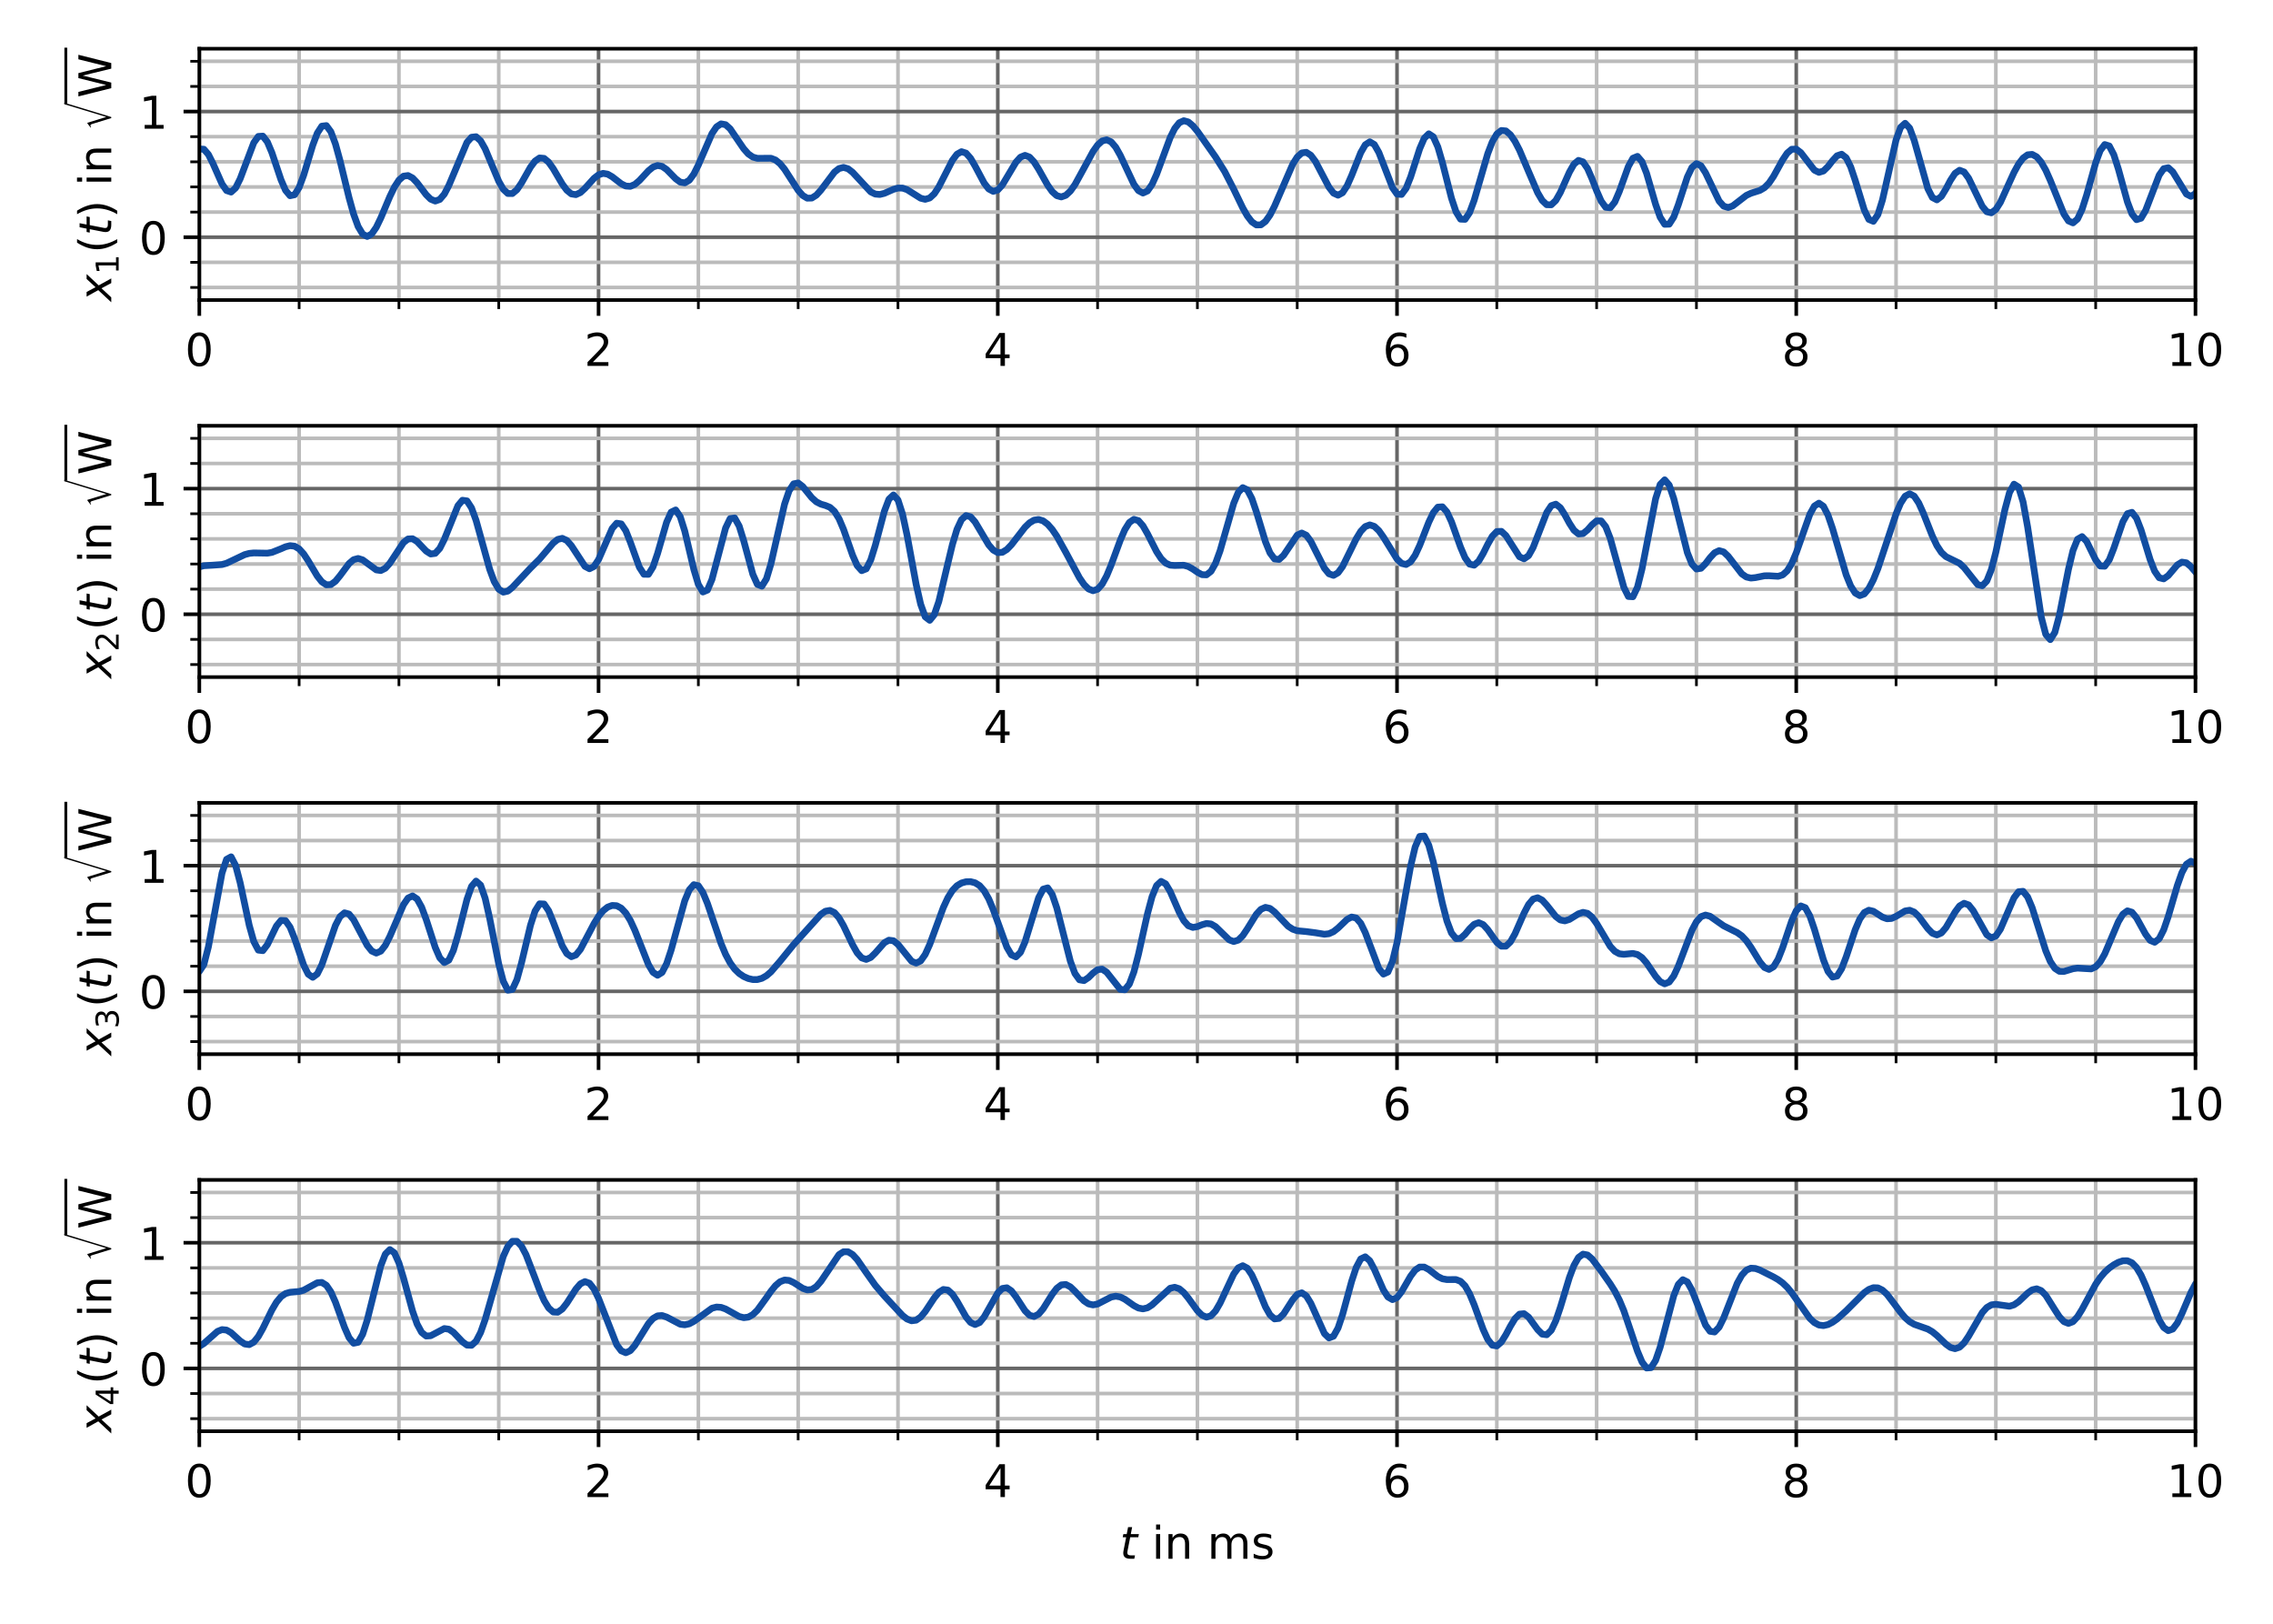<?xml version="1.0" encoding="utf-8" standalone="no"?>
<!DOCTYPE svg PUBLIC "-//W3C//DTD SVG 1.1//EN"
  "http://www.w3.org/Graphics/SVG/1.1/DTD/svg11.dtd">
<!-- Created with matplotlib (https://matplotlib.org/) -->
<svg height="360pt" version="1.1" viewBox="0 0 504 360" width="504pt" xmlns="http://www.w3.org/2000/svg" xmlns:xlink="http://www.w3.org/1999/xlink">
 <defs>
  <style type="text/css">
*{stroke-linecap:butt;stroke-linejoin:round;}
  </style>
 </defs>
 <g id="figure_1">
  <g id="patch_1">
   <path d="M 0 360 
L 504 360 
L 504 0 
L 0 0 
z
" style="fill:#ffffff;"/>
  </g>
  <g id="axes_1">
   <g id="patch_2">
    <path d="M 44.198 66.52 
L 486.81 66.52 
L 486.81 10.8 
L 44.198 10.8 
z
" style="fill:#ffffff;"/>
   </g>
   <g id="matplotlib.axis_1">
    <g id="xtick_1">
     <g id="line2d_1">
      <path clip-path="url(#p92a7877005)" d="M 44.198 66.52 
L 44.198 10.8 
" style="fill:none;stroke:#666666;stroke-linecap:square;stroke-width:0.8;"/>
     </g>
     <g id="line2d_2">
      <defs>
       <path d="M 0 0 
L 0 3.5 
" id="m301f92a6c4" style="stroke:#000000;stroke-width:0.8;"/>
      </defs>
      <g>
       <use style="stroke:#000000;stroke-width:0.8;" x="44.198" xlink:href="#m301f92a6c4" y="66.52"/>
      </g>
     </g>
     <g id="text_1">
      <!-- 0 -->
      <defs>
       <path d="M 31.781 66.406 
Q 24.172 66.406 20.328 58.906 
Q 16.5 51.422 16.5 36.375 
Q 16.5 21.391 20.328 13.891 
Q 24.172 6.391 31.781 6.391 
Q 39.453 6.391 43.281 13.891 
Q 47.125 21.391 47.125 36.375 
Q 47.125 51.422 43.281 58.906 
Q 39.453 66.406 31.781 66.406 
z
M 31.781 74.219 
Q 44.047 74.219 50.516 64.516 
Q 56.984 54.828 56.984 36.375 
Q 56.984 17.969 50.516 8.266 
Q 44.047 -1.422 31.781 -1.422 
Q 19.531 -1.422 13.062 8.266 
Q 6.594 17.969 6.594 36.375 
Q 6.594 54.828 13.062 64.516 
Q 19.531 74.219 31.781 74.219 
z
" id="DejaVuSans-48"/>
      </defs>
      <g transform="translate(41.017 81.118)scale(0.1 -0.1)">
       <use xlink:href="#DejaVuSans-48"/>
      </g>
     </g>
    </g>
    <g id="xtick_2">
     <g id="line2d_3">
      <path clip-path="url(#p92a7877005)" d="M 132.72 66.52 
L 132.72 10.8 
" style="fill:none;stroke:#666666;stroke-linecap:square;stroke-width:0.8;"/>
     </g>
     <g id="line2d_4">
      <g>
       <use style="stroke:#000000;stroke-width:0.8;" x="132.72" xlink:href="#m301f92a6c4" y="66.52"/>
      </g>
     </g>
     <g id="text_2">
      <!-- 2 -->
      <defs>
       <path d="M 19.188 8.297 
L 53.609 8.297 
L 53.609 0 
L 7.328 0 
L 7.328 8.297 
Q 12.938 14.109 22.625 23.891 
Q 32.328 33.688 34.812 36.531 
Q 39.547 41.844 41.422 45.531 
Q 43.312 49.219 43.312 52.781 
Q 43.312 58.594 39.234 62.25 
Q 35.156 65.922 28.609 65.922 
Q 23.969 65.922 18.812 64.312 
Q 13.672 62.703 7.812 59.422 
L 7.812 69.391 
Q 13.766 71.781 18.938 73 
Q 24.125 74.219 28.422 74.219 
Q 39.75 74.219 46.484 68.547 
Q 53.219 62.891 53.219 53.422 
Q 53.219 48.922 51.531 44.891 
Q 49.859 40.875 45.406 35.406 
Q 44.188 33.984 37.641 27.219 
Q 31.109 20.453 19.188 8.297 
z
" id="DejaVuSans-50"/>
      </defs>
      <g transform="translate(129.539 81.118)scale(0.1 -0.1)">
       <use xlink:href="#DejaVuSans-50"/>
      </g>
     </g>
    </g>
    <g id="xtick_3">
     <g id="line2d_5">
      <path clip-path="url(#p92a7877005)" d="M 221.243 66.52 
L 221.243 10.8 
" style="fill:none;stroke:#666666;stroke-linecap:square;stroke-width:0.8;"/>
     </g>
     <g id="line2d_6">
      <g>
       <use style="stroke:#000000;stroke-width:0.8;" x="221.243" xlink:href="#m301f92a6c4" y="66.52"/>
      </g>
     </g>
     <g id="text_3">
      <!-- 4 -->
      <defs>
       <path d="M 37.797 64.312 
L 12.891 25.391 
L 37.797 25.391 
z
M 35.203 72.906 
L 47.609 72.906 
L 47.609 25.391 
L 58.016 25.391 
L 58.016 17.188 
L 47.609 17.188 
L 47.609 0 
L 37.797 0 
L 37.797 17.188 
L 4.891 17.188 
L 4.891 26.703 
z
" id="DejaVuSans-52"/>
      </defs>
      <g transform="translate(218.062 81.118)scale(0.1 -0.1)">
       <use xlink:href="#DejaVuSans-52"/>
      </g>
     </g>
    </g>
    <g id="xtick_4">
     <g id="line2d_7">
      <path clip-path="url(#p92a7877005)" d="M 309.765 66.52 
L 309.765 10.8 
" style="fill:none;stroke:#666666;stroke-linecap:square;stroke-width:0.8;"/>
     </g>
     <g id="line2d_8">
      <g>
       <use style="stroke:#000000;stroke-width:0.8;" x="309.765" xlink:href="#m301f92a6c4" y="66.52"/>
      </g>
     </g>
     <g id="text_4">
      <!-- 6 -->
      <defs>
       <path d="M 33.016 40.375 
Q 26.375 40.375 22.484 35.828 
Q 18.609 31.297 18.609 23.391 
Q 18.609 15.531 22.484 10.953 
Q 26.375 6.391 33.016 6.391 
Q 39.656 6.391 43.531 10.953 
Q 47.406 15.531 47.406 23.391 
Q 47.406 31.297 43.531 35.828 
Q 39.656 40.375 33.016 40.375 
z
M 52.594 71.297 
L 52.594 62.312 
Q 48.875 64.062 45.094 64.984 
Q 41.312 65.922 37.594 65.922 
Q 27.828 65.922 22.672 59.328 
Q 17.531 52.734 16.797 39.406 
Q 19.672 43.656 24.016 45.922 
Q 28.375 48.188 33.594 48.188 
Q 44.578 48.188 50.953 41.516 
Q 57.328 34.859 57.328 23.391 
Q 57.328 12.156 50.688 5.359 
Q 44.047 -1.422 33.016 -1.422 
Q 20.359 -1.422 13.672 8.266 
Q 6.984 17.969 6.984 36.375 
Q 6.984 53.656 15.188 63.938 
Q 23.391 74.219 37.203 74.219 
Q 40.922 74.219 44.703 73.484 
Q 48.484 72.75 52.594 71.297 
z
" id="DejaVuSans-54"/>
      </defs>
      <g transform="translate(306.584 81.118)scale(0.1 -0.1)">
       <use xlink:href="#DejaVuSans-54"/>
      </g>
     </g>
    </g>
    <g id="xtick_5">
     <g id="line2d_9">
      <path clip-path="url(#p92a7877005)" d="M 398.288 66.52 
L 398.288 10.8 
" style="fill:none;stroke:#666666;stroke-linecap:square;stroke-width:0.8;"/>
     </g>
     <g id="line2d_10">
      <g>
       <use style="stroke:#000000;stroke-width:0.8;" x="398.288" xlink:href="#m301f92a6c4" y="66.52"/>
      </g>
     </g>
     <g id="text_5">
      <!-- 8 -->
      <defs>
       <path d="M 31.781 34.625 
Q 24.75 34.625 20.719 30.859 
Q 16.703 27.094 16.703 20.516 
Q 16.703 13.922 20.719 10.156 
Q 24.75 6.391 31.781 6.391 
Q 38.812 6.391 42.859 10.172 
Q 46.922 13.969 46.922 20.516 
Q 46.922 27.094 42.891 30.859 
Q 38.875 34.625 31.781 34.625 
z
M 21.922 38.812 
Q 15.578 40.375 12.031 44.719 
Q 8.5 49.078 8.5 55.328 
Q 8.5 64.062 14.719 69.141 
Q 20.953 74.219 31.781 74.219 
Q 42.672 74.219 48.875 69.141 
Q 55.078 64.062 55.078 55.328 
Q 55.078 49.078 51.531 44.719 
Q 48 40.375 41.703 38.812 
Q 48.828 37.156 52.797 32.312 
Q 56.781 27.484 56.781 20.516 
Q 56.781 9.906 50.312 4.234 
Q 43.844 -1.422 31.781 -1.422 
Q 19.734 -1.422 13.25 4.234 
Q 6.781 9.906 6.781 20.516 
Q 6.781 27.484 10.781 32.312 
Q 14.797 37.156 21.922 38.812 
z
M 18.312 54.391 
Q 18.312 48.734 21.844 45.562 
Q 25.391 42.391 31.781 42.391 
Q 38.141 42.391 41.719 45.562 
Q 45.312 48.734 45.312 54.391 
Q 45.312 60.062 41.719 63.234 
Q 38.141 66.406 31.781 66.406 
Q 25.391 66.406 21.844 63.234 
Q 18.312 60.062 18.312 54.391 
z
" id="DejaVuSans-56"/>
      </defs>
      <g transform="translate(395.106 81.118)scale(0.1 -0.1)">
       <use xlink:href="#DejaVuSans-56"/>
      </g>
     </g>
    </g>
    <g id="xtick_6">
     <g id="line2d_11">
      <path clip-path="url(#p92a7877005)" d="M 486.81 66.52 
L 486.81 10.8 
" style="fill:none;stroke:#666666;stroke-linecap:square;stroke-width:0.8;"/>
     </g>
     <g id="line2d_12">
      <g>
       <use style="stroke:#000000;stroke-width:0.8;" x="486.81" xlink:href="#m301f92a6c4" y="66.52"/>
      </g>
     </g>
     <g id="text_6">
      <!-- 10 -->
      <defs>
       <path d="M 12.406 8.297 
L 28.516 8.297 
L 28.516 63.922 
L 10.984 60.406 
L 10.984 69.391 
L 28.422 72.906 
L 38.281 72.906 
L 38.281 8.297 
L 54.391 8.297 
L 54.391 0 
L 12.406 0 
z
" id="DejaVuSans-49"/>
      </defs>
      <g transform="translate(480.447 81.118)scale(0.1 -0.1)">
       <use xlink:href="#DejaVuSans-49"/>
       <use x="63.623" xlink:href="#DejaVuSans-48"/>
      </g>
     </g>
    </g>
    <g id="xtick_7">
     <g id="line2d_13">
      <path clip-path="url(#p92a7877005)" d="M 66.329 66.52 
L 66.329 10.8 
" style="fill:none;stroke:#bbbbbb;stroke-linecap:square;stroke-width:0.8;"/>
     </g>
     <g id="line2d_14">
      <defs>
       <path d="M 0 0 
L 0 2 
" id="m6cbf1f2df8" style="stroke:#000000;stroke-width:0.6;"/>
      </defs>
      <g>
       <use style="stroke:#000000;stroke-width:0.6;" x="66.329" xlink:href="#m6cbf1f2df8" y="66.52"/>
      </g>
     </g>
    </g>
    <g id="xtick_8">
     <g id="line2d_15">
      <path clip-path="url(#p92a7877005)" d="M 88.459 66.52 
L 88.459 10.8 
" style="fill:none;stroke:#bbbbbb;stroke-linecap:square;stroke-width:0.8;"/>
     </g>
     <g id="line2d_16">
      <g>
       <use style="stroke:#000000;stroke-width:0.6;" x="88.459" xlink:href="#m6cbf1f2df8" y="66.52"/>
      </g>
     </g>
    </g>
    <g id="xtick_9">
     <g id="line2d_17">
      <path clip-path="url(#p92a7877005)" d="M 110.59 66.52 
L 110.59 10.8 
" style="fill:none;stroke:#bbbbbb;stroke-linecap:square;stroke-width:0.8;"/>
     </g>
     <g id="line2d_18">
      <g>
       <use style="stroke:#000000;stroke-width:0.6;" x="110.59" xlink:href="#m6cbf1f2df8" y="66.52"/>
      </g>
     </g>
    </g>
    <g id="xtick_10">
     <g id="line2d_19">
      <path clip-path="url(#p92a7877005)" d="M 154.851 66.52 
L 154.851 10.8 
" style="fill:none;stroke:#bbbbbb;stroke-linecap:square;stroke-width:0.8;"/>
     </g>
     <g id="line2d_20">
      <g>
       <use style="stroke:#000000;stroke-width:0.6;" x="154.851" xlink:href="#m6cbf1f2df8" y="66.52"/>
      </g>
     </g>
    </g>
    <g id="xtick_11">
     <g id="line2d_21">
      <path clip-path="url(#p92a7877005)" d="M 176.982 66.52 
L 176.982 10.8 
" style="fill:none;stroke:#bbbbbb;stroke-linecap:square;stroke-width:0.8;"/>
     </g>
     <g id="line2d_22">
      <g>
       <use style="stroke:#000000;stroke-width:0.6;" x="176.982" xlink:href="#m6cbf1f2df8" y="66.52"/>
      </g>
     </g>
    </g>
    <g id="xtick_12">
     <g id="line2d_23">
      <path clip-path="url(#p92a7877005)" d="M 199.112 66.52 
L 199.112 10.8 
" style="fill:none;stroke:#bbbbbb;stroke-linecap:square;stroke-width:0.8;"/>
     </g>
     <g id="line2d_24">
      <g>
       <use style="stroke:#000000;stroke-width:0.6;" x="199.112" xlink:href="#m6cbf1f2df8" y="66.52"/>
      </g>
     </g>
    </g>
    <g id="xtick_13">
     <g id="line2d_25">
      <path clip-path="url(#p92a7877005)" d="M 243.373 66.52 
L 243.373 10.8 
" style="fill:none;stroke:#bbbbbb;stroke-linecap:square;stroke-width:0.8;"/>
     </g>
     <g id="line2d_26">
      <g>
       <use style="stroke:#000000;stroke-width:0.6;" x="243.373" xlink:href="#m6cbf1f2df8" y="66.52"/>
      </g>
     </g>
    </g>
    <g id="xtick_14">
     <g id="line2d_27">
      <path clip-path="url(#p92a7877005)" d="M 265.504 66.52 
L 265.504 10.8 
" style="fill:none;stroke:#bbbbbb;stroke-linecap:square;stroke-width:0.8;"/>
     </g>
     <g id="line2d_28">
      <g>
       <use style="stroke:#000000;stroke-width:0.6;" x="265.504" xlink:href="#m6cbf1f2df8" y="66.52"/>
      </g>
     </g>
    </g>
    <g id="xtick_15">
     <g id="line2d_29">
      <path clip-path="url(#p92a7877005)" d="M 287.635 66.52 
L 287.635 10.8 
" style="fill:none;stroke:#bbbbbb;stroke-linecap:square;stroke-width:0.8;"/>
     </g>
     <g id="line2d_30">
      <g>
       <use style="stroke:#000000;stroke-width:0.6;" x="287.635" xlink:href="#m6cbf1f2df8" y="66.52"/>
      </g>
     </g>
    </g>
    <g id="xtick_16">
     <g id="line2d_31">
      <path clip-path="url(#p92a7877005)" d="M 331.896 66.52 
L 331.896 10.8 
" style="fill:none;stroke:#bbbbbb;stroke-linecap:square;stroke-width:0.8;"/>
     </g>
     <g id="line2d_32">
      <g>
       <use style="stroke:#000000;stroke-width:0.6;" x="331.896" xlink:href="#m6cbf1f2df8" y="66.52"/>
      </g>
     </g>
    </g>
    <g id="xtick_17">
     <g id="line2d_33">
      <path clip-path="url(#p92a7877005)" d="M 354.026 66.52 
L 354.026 10.8 
" style="fill:none;stroke:#bbbbbb;stroke-linecap:square;stroke-width:0.8;"/>
     </g>
     <g id="line2d_34">
      <g>
       <use style="stroke:#000000;stroke-width:0.6;" x="354.026" xlink:href="#m6cbf1f2df8" y="66.52"/>
      </g>
     </g>
    </g>
    <g id="xtick_18">
     <g id="line2d_35">
      <path clip-path="url(#p92a7877005)" d="M 376.157 66.52 
L 376.157 10.8 
" style="fill:none;stroke:#bbbbbb;stroke-linecap:square;stroke-width:0.8;"/>
     </g>
     <g id="line2d_36">
      <g>
       <use style="stroke:#000000;stroke-width:0.6;" x="376.157" xlink:href="#m6cbf1f2df8" y="66.52"/>
      </g>
     </g>
    </g>
    <g id="xtick_19">
     <g id="line2d_37">
      <path clip-path="url(#p92a7877005)" d="M 420.418 66.52 
L 420.418 10.8 
" style="fill:none;stroke:#bbbbbb;stroke-linecap:square;stroke-width:0.8;"/>
     </g>
     <g id="line2d_38">
      <g>
       <use style="stroke:#000000;stroke-width:0.6;" x="420.418" xlink:href="#m6cbf1f2df8" y="66.52"/>
      </g>
     </g>
    </g>
    <g id="xtick_20">
     <g id="line2d_39">
      <path clip-path="url(#p92a7877005)" d="M 442.549 66.52 
L 442.549 10.8 
" style="fill:none;stroke:#bbbbbb;stroke-linecap:square;stroke-width:0.8;"/>
     </g>
     <g id="line2d_40">
      <g>
       <use style="stroke:#000000;stroke-width:0.6;" x="442.549" xlink:href="#m6cbf1f2df8" y="66.52"/>
      </g>
     </g>
    </g>
    <g id="xtick_21">
     <g id="line2d_41">
      <path clip-path="url(#p92a7877005)" d="M 464.679 66.52 
L 464.679 10.8 
" style="fill:none;stroke:#bbbbbb;stroke-linecap:square;stroke-width:0.8;"/>
     </g>
     <g id="line2d_42">
      <g>
       <use style="stroke:#000000;stroke-width:0.6;" x="464.679" xlink:href="#m6cbf1f2df8" y="66.52"/>
      </g>
     </g>
    </g>
   </g>
   <g id="matplotlib.axis_2">
    <g id="ytick_1">
     <g id="line2d_43">
      <path clip-path="url(#p92a7877005)" d="M 44.198 52.59 
L 486.81 52.59 
" style="fill:none;stroke:#666666;stroke-linecap:square;stroke-width:0.8;"/>
     </g>
     <g id="line2d_44">
      <defs>
       <path d="M 0 0 
L -3.5 0 
" id="mcf143e0e6c" style="stroke:#000000;stroke-width:0.8;"/>
      </defs>
      <g>
       <use style="stroke:#000000;stroke-width:0.8;" x="44.198" xlink:href="#mcf143e0e6c" y="52.59"/>
      </g>
     </g>
     <g id="text_7">
      <!-- 0 -->
      <g transform="translate(30.835 56.389)scale(0.1 -0.1)">
       <use xlink:href="#DejaVuSans-48"/>
      </g>
     </g>
    </g>
    <g id="ytick_2">
     <g id="line2d_45">
      <path clip-path="url(#p92a7877005)" d="M 44.198 24.73 
L 486.81 24.73 
" style="fill:none;stroke:#666666;stroke-linecap:square;stroke-width:0.8;"/>
     </g>
     <g id="line2d_46">
      <g>
       <use style="stroke:#000000;stroke-width:0.8;" x="44.198" xlink:href="#mcf143e0e6c" y="24.73"/>
      </g>
     </g>
     <g id="text_8">
      <!-- 1 -->
      <g transform="translate(30.835 28.529)scale(0.1 -0.1)">
       <use xlink:href="#DejaVuSans-49"/>
      </g>
     </g>
    </g>
    <g id="ytick_3">
     <g id="line2d_47">
      <path clip-path="url(#p92a7877005)" d="M 44.198 63.734 
L 486.81 63.734 
" style="fill:none;stroke:#bbbbbb;stroke-linecap:square;stroke-width:0.8;"/>
     </g>
     <g id="line2d_48">
      <defs>
       <path d="M 0 0 
L -2 0 
" id="mf468ddbee9" style="stroke:#000000;stroke-width:0.6;"/>
      </defs>
      <g>
       <use style="stroke:#000000;stroke-width:0.6;" x="44.198" xlink:href="#mf468ddbee9" y="63.734"/>
      </g>
     </g>
    </g>
    <g id="ytick_4">
     <g id="line2d_49">
      <path clip-path="url(#p92a7877005)" d="M 44.198 58.162 
L 486.81 58.162 
" style="fill:none;stroke:#bbbbbb;stroke-linecap:square;stroke-width:0.8;"/>
     </g>
     <g id="line2d_50">
      <g>
       <use style="stroke:#000000;stroke-width:0.6;" x="44.198" xlink:href="#mf468ddbee9" y="58.162"/>
      </g>
     </g>
    </g>
    <g id="ytick_5">
     <g id="line2d_51">
      <path clip-path="url(#p92a7877005)" d="M 44.198 47.018 
L 486.81 47.018 
" style="fill:none;stroke:#bbbbbb;stroke-linecap:square;stroke-width:0.8;"/>
     </g>
     <g id="line2d_52">
      <g>
       <use style="stroke:#000000;stroke-width:0.6;" x="44.198" xlink:href="#mf468ddbee9" y="47.018"/>
      </g>
     </g>
    </g>
    <g id="ytick_6">
     <g id="line2d_53">
      <path clip-path="url(#p92a7877005)" d="M 44.198 41.446 
L 486.81 41.446 
" style="fill:none;stroke:#bbbbbb;stroke-linecap:square;stroke-width:0.8;"/>
     </g>
     <g id="line2d_54">
      <g>
       <use style="stroke:#000000;stroke-width:0.6;" x="44.198" xlink:href="#mf468ddbee9" y="41.446"/>
      </g>
     </g>
    </g>
    <g id="ytick_7">
     <g id="line2d_55">
      <path clip-path="url(#p92a7877005)" d="M 44.198 35.874 
L 486.81 35.874 
" style="fill:none;stroke:#bbbbbb;stroke-linecap:square;stroke-width:0.8;"/>
     </g>
     <g id="line2d_56">
      <g>
       <use style="stroke:#000000;stroke-width:0.6;" x="44.198" xlink:href="#mf468ddbee9" y="35.874"/>
      </g>
     </g>
    </g>
    <g id="ytick_8">
     <g id="line2d_57">
      <path clip-path="url(#p92a7877005)" d="M 44.198 30.302 
L 486.81 30.302 
" style="fill:none;stroke:#bbbbbb;stroke-linecap:square;stroke-width:0.8;"/>
     </g>
     <g id="line2d_58">
      <g>
       <use style="stroke:#000000;stroke-width:0.6;" x="44.198" xlink:href="#mf468ddbee9" y="30.302"/>
      </g>
     </g>
    </g>
    <g id="ytick_9">
     <g id="line2d_59">
      <path clip-path="url(#p92a7877005)" d="M 44.198 19.158 
L 486.81 19.158 
" style="fill:none;stroke:#bbbbbb;stroke-linecap:square;stroke-width:0.8;"/>
     </g>
     <g id="line2d_60">
      <g>
       <use style="stroke:#000000;stroke-width:0.6;" x="44.198" xlink:href="#mf468ddbee9" y="19.158"/>
      </g>
     </g>
    </g>
    <g id="ytick_10">
     <g id="line2d_61">
      <path clip-path="url(#p92a7877005)" d="M 44.198 13.586 
L 486.81 13.586 
" style="fill:none;stroke:#bbbbbb;stroke-linecap:square;stroke-width:0.8;"/>
     </g>
     <g id="line2d_62">
      <g>
       <use style="stroke:#000000;stroke-width:0.6;" x="44.198" xlink:href="#mf468ddbee9" y="13.586"/>
      </g>
     </g>
    </g>
    <g id="text_9">
     <!-- $x_1(t)$ in $\sqrt{\mathrm{W}}$ -->
     <defs>
      <path d="M 60.016 54.688 
L 34.906 27.875 
L 50.297 0 
L 39.984 0 
L 28.422 21.688 
L 8.297 0 
L -2.594 0 
L 24.312 28.812 
L 10.016 54.688 
L 20.312 54.688 
L 30.812 34.906 
L 49.125 54.688 
z
" id="DejaVuSans-Oblique-120"/>
      <path d="M 31 75.875 
Q 24.469 64.656 21.281 53.656 
Q 18.109 42.672 18.109 31.391 
Q 18.109 20.125 21.312 9.062 
Q 24.516 -2 31 -13.188 
L 23.188 -13.188 
Q 15.875 -1.703 12.234 9.375 
Q 8.594 20.453 8.594 31.391 
Q 8.594 42.281 12.203 53.312 
Q 15.828 64.359 23.188 75.875 
z
" id="DejaVuSans-40"/>
      <path d="M 42.281 54.688 
L 40.922 47.703 
L 23 47.703 
L 17.188 18.016 
Q 16.891 16.359 16.75 15.234 
Q 16.609 14.109 16.609 13.484 
Q 16.609 10.359 18.484 8.938 
Q 20.359 7.516 24.516 7.516 
L 33.594 7.516 
L 32.078 0 
L 23.484 0 
Q 15.484 0 11.547 3.125 
Q 7.625 6.25 7.625 12.594 
Q 7.625 13.719 7.766 15.062 
Q 7.906 16.406 8.203 18.016 
L 14.016 47.703 
L 6.391 47.703 
L 7.812 54.688 
L 15.281 54.688 
L 18.312 70.219 
L 27.297 70.219 
L 24.312 54.688 
z
" id="DejaVuSans-Oblique-116"/>
      <path d="M 8.016 75.875 
L 15.828 75.875 
Q 23.141 64.359 26.781 53.312 
Q 30.422 42.281 30.422 31.391 
Q 30.422 20.453 26.781 9.375 
Q 23.141 -1.703 15.828 -13.188 
L 8.016 -13.188 
Q 14.5 -2 17.703 9.062 
Q 20.906 20.125 20.906 31.391 
Q 20.906 42.672 17.703 53.656 
Q 14.5 64.656 8.016 75.875 
z
" id="DejaVuSans-41"/>
      <path id="DejaVuSans-32"/>
      <path d="M 9.422 54.688 
L 18.406 54.688 
L 18.406 0 
L 9.422 0 
z
M 9.422 75.984 
L 18.406 75.984 
L 18.406 64.594 
L 9.422 64.594 
z
" id="DejaVuSans-105"/>
      <path d="M 54.891 33.016 
L 54.891 0 
L 45.906 0 
L 45.906 32.719 
Q 45.906 40.484 42.875 44.328 
Q 39.844 48.188 33.797 48.188 
Q 26.516 48.188 22.312 43.547 
Q 18.109 38.922 18.109 30.906 
L 18.109 0 
L 9.078 0 
L 9.078 54.688 
L 18.109 54.688 
L 18.109 46.188 
Q 21.344 51.125 25.703 53.562 
Q 30.078 56 35.797 56 
Q 45.219 56 50.047 50.172 
Q 54.891 44.344 54.891 33.016 
z
" id="DejaVuSans-110"/>
      <path d="M 108.906 155.203 
L 52.703 -29.5 
L 48.5 -29.5 
L 25.406 45.594 
Q 24.297 49.203 22.891 50.797 
Q 21.5 52.406 19.203 52.406 
Q 15.797 52.406 12.406 49.703 
L 11.203 51.703 
L 27.594 64.297 
L 30.094 64.297 
L 52.797 -9.406 
L 53.203 -9.406 
L 103.203 155.203 
z
" id="STIXSizeOneSym-Regular-8730"/>
      <path d="M 3.328 72.906 
L 13.281 72.906 
L 28.609 11.281 
L 43.891 72.906 
L 54.984 72.906 
L 70.312 11.281 
L 85.594 72.906 
L 95.609 72.906 
L 77.297 0 
L 64.891 0 
L 49.516 63.281 
L 33.984 0 
L 21.578 0 
z
" id="DejaVuSans-87"/>
     </defs>
     <g transform="translate(24.756 66.76)rotate(-90)scale(0.1 -0.1)">
      <use transform="translate(0 0.844)" xlink:href="#DejaVuSans-Oblique-120"/>
      <use transform="translate(59.18 -15.562)scale(0.7)" xlink:href="#DejaVuSans-49"/>
      <use transform="translate(106.45 0.844)" xlink:href="#DejaVuSans-40"/>
      <use transform="translate(145.464 0.844)" xlink:href="#DejaVuSans-Oblique-116"/>
      <use transform="translate(184.673 0.844)" xlink:href="#DejaVuSans-41"/>
      <use transform="translate(223.687 0.844)" xlink:href="#DejaVuSans-32"/>
      <use transform="translate(255.474 0.844)" xlink:href="#DejaVuSans-105"/>
      <use transform="translate(283.257 0.844)" xlink:href="#DejaVuSans-110"/>
      <use transform="translate(346.636 0.844)" xlink:href="#DejaVuSans-32"/>
      <use transform="translate(378.423 17.484)scale(0.564)" xlink:href="#STIXSizeOneSym-Regular-8730"/>
      <use transform="translate(450.528 0.844)" xlink:href="#DejaVuSans-87"/>
      <path d="M 438.028 98.5 
L 438.028 104.75 
L 561.905 104.75 
L 561.905 98.5 
L 438.028 98.5 
z
"/>
     </g>
    </g>
   </g>
   <g id="line2d_63">
    <path clip-path="url(#p92a7877005)" d="M 43.192 34.076 
L 44.198 33.027 
L 45.204 33.086 
L 46.21 34.245 
L 47.216 36.241 
L 49.228 40.792 
L 50.234 42.245 
L 51.24 42.585 
L 52.245 41.671 
L 53.251 39.647 
L 56.269 31.641 
L 57.275 30.249 
L 58.281 30.181 
L 59.287 31.471 
L 60.293 33.864 
L 62.305 39.855 
L 63.311 42.197 
L 64.317 43.394 
L 65.323 43.179 
L 66.329 41.566 
L 67.335 38.844 
L 69.346 32.208 
L 70.352 29.526 
L 71.358 27.972 
L 72.364 27.847 
L 73.37 29.217 
L 74.376 31.909 
L 75.382 35.567 
L 77.394 43.83 
L 78.4 47.455 
L 79.406 50.219 
L 80.412 51.899 
L 81.418 52.423 
L 82.424 51.864 
L 83.43 50.41 
L 84.435 48.332 
L 86.447 43.562 
L 87.453 41.48 
L 88.459 39.929 
L 89.465 39.059 
L 90.471 38.92 
L 91.477 39.458 
L 92.483 40.515 
L 94.495 43.167 
L 95.501 44.165 
L 96.507 44.577 
L 97.513 44.222 
L 98.519 43.042 
L 99.525 41.117 
L 103.548 31.551 
L 104.554 30.428 
L 105.56 30.312 
L 106.566 31.215 
L 107.572 32.985 
L 110.59 40.203 
L 111.596 41.961 
L 112.602 42.897 
L 113.608 42.912 
L 114.614 42.071 
L 115.619 40.591 
L 117.631 37.053 
L 118.637 35.709 
L 119.643 35.021 
L 120.649 35.112 
L 121.655 35.954 
L 122.661 37.375 
L 124.673 40.799 
L 125.679 42.173 
L 126.685 42.992 
L 127.691 43.154 
L 128.697 42.691 
L 129.703 41.765 
L 131.714 39.537 
L 132.72 38.756 
L 133.726 38.434 
L 134.732 38.608 
L 135.738 39.187 
L 137.75 40.745 
L 138.756 41.244 
L 139.762 41.31 
L 140.768 40.883 
L 141.774 40.034 
L 143.786 37.858 
L 144.792 37.039 
L 145.798 36.684 
L 146.804 36.881 
L 147.809 37.579 
L 149.821 39.629 
L 150.827 40.376 
L 151.833 40.549 
L 152.839 39.966 
L 153.845 38.598 
L 154.851 36.574 
L 157.869 29.605 
L 158.875 28.125 
L 159.881 27.462 
L 160.887 27.644 
L 161.893 28.55 
L 163.904 31.512 
L 164.91 32.979 
L 165.916 34.117 
L 166.922 34.819 
L 167.928 35.105 
L 170.946 35.085 
L 171.952 35.47 
L 172.958 36.283 
L 173.964 37.514 
L 176.982 42.196 
L 177.988 43.338 
L 178.993 43.938 
L 179.999 43.91 
L 181.005 43.277 
L 182.011 42.164 
L 185.029 38.156 
L 186.035 37.368 
L 187.041 37.115 
L 188.047 37.418 
L 189.053 38.201 
L 193.077 42.544 
L 194.083 43.03 
L 195.088 43.113 
L 196.094 42.864 
L 198.106 41.977 
L 199.112 41.695 
L 200.118 41.704 
L 201.124 42.042 
L 204.142 43.948 
L 205.148 44.192 
L 206.154 43.895 
L 207.16 42.966 
L 208.166 41.44 
L 211.183 35.532 
L 212.189 34.189 
L 213.195 33.627 
L 214.201 33.948 
L 215.207 35.086 
L 216.213 36.812 
L 218.225 40.593 
L 219.231 41.894 
L 220.237 42.43 
L 221.243 42.11 
L 222.249 41.02 
L 225.267 35.966 
L 226.272 34.845 
L 227.278 34.442 
L 228.284 34.824 
L 229.29 35.911 
L 230.296 37.5 
L 232.308 41.064 
L 233.314 42.483 
L 234.32 43.382 
L 235.326 43.661 
L 236.332 43.303 
L 237.338 42.364 
L 238.344 40.951 
L 240.356 37.279 
L 242.367 33.582 
L 243.373 32.162 
L 244.379 31.254 
L 245.385 30.994 
L 246.391 31.458 
L 247.397 32.64 
L 248.403 34.428 
L 251.421 40.863 
L 252.427 42.261 
L 253.433 42.798 
L 254.439 42.337 
L 255.445 40.9 
L 256.451 38.666 
L 259.468 30.508 
L 260.474 28.485 
L 261.48 27.219 
L 262.486 26.762 
L 263.492 27.039 
L 264.498 27.887 
L 265.504 29.099 
L 269.528 34.807 
L 271.54 38.018 
L 273.551 41.937 
L 275.563 46.1 
L 276.569 47.871 
L 277.575 49.18 
L 278.581 49.871 
L 279.587 49.849 
L 280.593 49.099 
L 281.599 47.68 
L 282.605 45.719 
L 286.629 36.424 
L 287.635 34.831 
L 288.641 33.912 
L 289.646 33.768 
L 290.652 34.416 
L 291.658 35.765 
L 294.676 41.506 
L 295.682 42.818 
L 296.688 43.279 
L 297.694 42.727 
L 298.7 41.192 
L 299.706 38.908 
L 301.718 33.848 
L 302.724 32.1 
L 303.73 31.439 
L 304.736 32.04 
L 305.741 33.807 
L 308.759 41.6 
L 309.765 43.031 
L 310.771 43.11 
L 311.777 41.761 
L 312.783 39.238 
L 314.795 32.973 
L 315.801 30.649 
L 316.807 29.67 
L 317.813 30.328 
L 318.819 32.573 
L 319.825 36.025 
L 321.836 43.924 
L 322.842 46.938 
L 323.848 48.586 
L 324.854 48.631 
L 325.86 47.136 
L 326.866 44.422 
L 329.884 34.057 
L 330.89 31.44 
L 331.896 29.714 
L 332.902 28.931 
L 333.908 29.028 
L 334.914 29.879 
L 335.92 31.344 
L 336.925 33.285 
L 338.937 38.034 
L 340.949 42.724 
L 341.955 44.439 
L 342.961 45.39 
L 343.967 45.404 
L 344.973 44.449 
L 345.979 42.676 
L 347.991 38.158 
L 348.997 36.393 
L 350.003 35.556 
L 351.009 35.889 
L 352.015 37.365 
L 353.02 39.677 
L 354.026 42.294 
L 355.032 44.586 
L 356.038 45.969 
L 357.044 46.066 
L 358.05 44.805 
L 359.056 42.457 
L 361.068 36.887 
L 362.074 35.082 
L 363.08 34.67 
L 364.086 35.836 
L 365.092 38.386 
L 367.104 45.305 
L 368.11 48.157 
L 369.115 49.728 
L 370.121 49.698 
L 371.127 48.124 
L 372.133 45.409 
L 374.145 39.233 
L 375.151 37.127 
L 376.157 36.273 
L 377.163 36.743 
L 378.169 38.298 
L 381.187 44.584 
L 382.193 45.705 
L 383.199 46.017 
L 384.204 45.653 
L 387.222 43.322 
L 388.228 42.85 
L 390.24 42.207 
L 391.246 41.611 
L 392.252 40.584 
L 393.258 39.095 
L 395.27 35.453 
L 396.276 33.948 
L 397.282 33.094 
L 398.288 33.064 
L 399.294 33.827 
L 402.311 37.724 
L 403.317 38.215 
L 404.323 37.908 
L 405.329 36.921 
L 406.335 35.622 
L 407.341 34.534 
L 408.347 34.19 
L 409.353 34.973 
L 410.359 36.985 
L 411.365 39.988 
L 413.377 46.572 
L 414.383 48.645 
L 415.389 49.067 
L 416.394 47.583 
L 417.4 44.359 
L 420.418 31.023 
L 421.424 28.235 
L 422.43 27.333 
L 423.436 28.403 
L 424.442 31.112 
L 427.46 41.811 
L 428.466 43.785 
L 429.472 44.313 
L 430.478 43.529 
L 431.483 41.876 
L 432.489 39.969 
L 433.495 38.434 
L 434.501 37.746 
L 435.507 38.127 
L 436.513 39.505 
L 439.531 45.736 
L 440.537 46.943 
L 441.543 47.187 
L 442.549 46.439 
L 443.555 44.863 
L 445.567 40.429 
L 446.573 38.225 
L 447.578 36.38 
L 448.584 35.052 
L 449.59 34.323 
L 450.596 34.228 
L 451.602 34.775 
L 452.608 35.953 
L 453.614 37.726 
L 454.62 39.994 
L 457.638 47.449 
L 458.644 48.976 
L 459.65 49.415 
L 460.656 48.558 
L 461.662 46.42 
L 462.668 43.269 
L 464.679 36.087 
L 465.685 33.384 
L 466.691 32.046 
L 467.697 32.364 
L 468.703 34.296 
L 469.709 37.458 
L 471.721 44.771 
L 472.727 47.437 
L 473.733 48.702 
L 474.739 48.389 
L 475.745 46.681 
L 478.763 38.822 
L 479.768 37.395 
L 480.774 37.183 
L 481.78 38.1 
L 484.798 43.021 
L 485.804 43.536 
L 486.81 42.918 
L 487.816 41.234 
L 487.816 41.234 
" style="fill:none;stroke:#114da1;stroke-linecap:square;stroke-width:1.5;"/>
   </g>
   <g id="patch_3">
    <path d="M 44.198 66.52 
L 44.198 10.8 
" style="fill:none;stroke:#000000;stroke-linecap:square;stroke-linejoin:miter;stroke-width:0.8;"/>
   </g>
   <g id="patch_4">
    <path d="M 486.81 66.52 
L 486.81 10.8 
" style="fill:none;stroke:#000000;stroke-linecap:square;stroke-linejoin:miter;stroke-width:0.8;"/>
   </g>
   <g id="patch_5">
    <path d="M 44.198 66.52 
L 486.81 66.52 
" style="fill:none;stroke:#000000;stroke-linecap:square;stroke-linejoin:miter;stroke-width:0.8;"/>
   </g>
   <g id="patch_6">
    <path d="M 44.198 10.8 
L 486.81 10.8 
" style="fill:none;stroke:#000000;stroke-linecap:square;stroke-linejoin:miter;stroke-width:0.8;"/>
   </g>
  </g>
  <g id="axes_2">
   <g id="patch_7">
    <path d="M 44.198 150.12 
L 486.81 150.12 
L 486.81 94.4 
L 44.198 94.4 
z
" style="fill:#ffffff;"/>
   </g>
   <g id="matplotlib.axis_3">
    <g id="xtick_22">
     <g id="line2d_64">
      <path clip-path="url(#pe6dd2d6a7b)" d="M 44.198 150.12 
L 44.198 94.4 
" style="fill:none;stroke:#666666;stroke-linecap:square;stroke-width:0.8;"/>
     </g>
     <g id="line2d_65">
      <g>
       <use style="stroke:#000000;stroke-width:0.8;" x="44.198" xlink:href="#m301f92a6c4" y="150.12"/>
      </g>
     </g>
     <g id="text_10">
      <!-- 0 -->
      <g transform="translate(41.017 164.718)scale(0.1 -0.1)">
       <use xlink:href="#DejaVuSans-48"/>
      </g>
     </g>
    </g>
    <g id="xtick_23">
     <g id="line2d_66">
      <path clip-path="url(#pe6dd2d6a7b)" d="M 132.72 150.12 
L 132.72 94.4 
" style="fill:none;stroke:#666666;stroke-linecap:square;stroke-width:0.8;"/>
     </g>
     <g id="line2d_67">
      <g>
       <use style="stroke:#000000;stroke-width:0.8;" x="132.72" xlink:href="#m301f92a6c4" y="150.12"/>
      </g>
     </g>
     <g id="text_11">
      <!-- 2 -->
      <g transform="translate(129.539 164.718)scale(0.1 -0.1)">
       <use xlink:href="#DejaVuSans-50"/>
      </g>
     </g>
    </g>
    <g id="xtick_24">
     <g id="line2d_68">
      <path clip-path="url(#pe6dd2d6a7b)" d="M 221.243 150.12 
L 221.243 94.4 
" style="fill:none;stroke:#666666;stroke-linecap:square;stroke-width:0.8;"/>
     </g>
     <g id="line2d_69">
      <g>
       <use style="stroke:#000000;stroke-width:0.8;" x="221.243" xlink:href="#m301f92a6c4" y="150.12"/>
      </g>
     </g>
     <g id="text_12">
      <!-- 4 -->
      <g transform="translate(218.062 164.718)scale(0.1 -0.1)">
       <use xlink:href="#DejaVuSans-52"/>
      </g>
     </g>
    </g>
    <g id="xtick_25">
     <g id="line2d_70">
      <path clip-path="url(#pe6dd2d6a7b)" d="M 309.765 150.12 
L 309.765 94.4 
" style="fill:none;stroke:#666666;stroke-linecap:square;stroke-width:0.8;"/>
     </g>
     <g id="line2d_71">
      <g>
       <use style="stroke:#000000;stroke-width:0.8;" x="309.765" xlink:href="#m301f92a6c4" y="150.12"/>
      </g>
     </g>
     <g id="text_13">
      <!-- 6 -->
      <g transform="translate(306.584 164.718)scale(0.1 -0.1)">
       <use xlink:href="#DejaVuSans-54"/>
      </g>
     </g>
    </g>
    <g id="xtick_26">
     <g id="line2d_72">
      <path clip-path="url(#pe6dd2d6a7b)" d="M 398.288 150.12 
L 398.288 94.4 
" style="fill:none;stroke:#666666;stroke-linecap:square;stroke-width:0.8;"/>
     </g>
     <g id="line2d_73">
      <g>
       <use style="stroke:#000000;stroke-width:0.8;" x="398.288" xlink:href="#m301f92a6c4" y="150.12"/>
      </g>
     </g>
     <g id="text_14">
      <!-- 8 -->
      <g transform="translate(395.106 164.718)scale(0.1 -0.1)">
       <use xlink:href="#DejaVuSans-56"/>
      </g>
     </g>
    </g>
    <g id="xtick_27">
     <g id="line2d_74">
      <path clip-path="url(#pe6dd2d6a7b)" d="M 486.81 150.12 
L 486.81 94.4 
" style="fill:none;stroke:#666666;stroke-linecap:square;stroke-width:0.8;"/>
     </g>
     <g id="line2d_75">
      <g>
       <use style="stroke:#000000;stroke-width:0.8;" x="486.81" xlink:href="#m301f92a6c4" y="150.12"/>
      </g>
     </g>
     <g id="text_15">
      <!-- 10 -->
      <g transform="translate(480.447 164.718)scale(0.1 -0.1)">
       <use xlink:href="#DejaVuSans-49"/>
       <use x="63.623" xlink:href="#DejaVuSans-48"/>
      </g>
     </g>
    </g>
    <g id="xtick_28">
     <g id="line2d_76">
      <path clip-path="url(#pe6dd2d6a7b)" d="M 66.329 150.12 
L 66.329 94.4 
" style="fill:none;stroke:#bbbbbb;stroke-linecap:square;stroke-width:0.8;"/>
     </g>
     <g id="line2d_77">
      <g>
       <use style="stroke:#000000;stroke-width:0.6;" x="66.329" xlink:href="#m6cbf1f2df8" y="150.12"/>
      </g>
     </g>
    </g>
    <g id="xtick_29">
     <g id="line2d_78">
      <path clip-path="url(#pe6dd2d6a7b)" d="M 88.459 150.12 
L 88.459 94.4 
" style="fill:none;stroke:#bbbbbb;stroke-linecap:square;stroke-width:0.8;"/>
     </g>
     <g id="line2d_79">
      <g>
       <use style="stroke:#000000;stroke-width:0.6;" x="88.459" xlink:href="#m6cbf1f2df8" y="150.12"/>
      </g>
     </g>
    </g>
    <g id="xtick_30">
     <g id="line2d_80">
      <path clip-path="url(#pe6dd2d6a7b)" d="M 110.59 150.12 
L 110.59 94.4 
" style="fill:none;stroke:#bbbbbb;stroke-linecap:square;stroke-width:0.8;"/>
     </g>
     <g id="line2d_81">
      <g>
       <use style="stroke:#000000;stroke-width:0.6;" x="110.59" xlink:href="#m6cbf1f2df8" y="150.12"/>
      </g>
     </g>
    </g>
    <g id="xtick_31">
     <g id="line2d_82">
      <path clip-path="url(#pe6dd2d6a7b)" d="M 154.851 150.12 
L 154.851 94.4 
" style="fill:none;stroke:#bbbbbb;stroke-linecap:square;stroke-width:0.8;"/>
     </g>
     <g id="line2d_83">
      <g>
       <use style="stroke:#000000;stroke-width:0.6;" x="154.851" xlink:href="#m6cbf1f2df8" y="150.12"/>
      </g>
     </g>
    </g>
    <g id="xtick_32">
     <g id="line2d_84">
      <path clip-path="url(#pe6dd2d6a7b)" d="M 176.982 150.12 
L 176.982 94.4 
" style="fill:none;stroke:#bbbbbb;stroke-linecap:square;stroke-width:0.8;"/>
     </g>
     <g id="line2d_85">
      <g>
       <use style="stroke:#000000;stroke-width:0.6;" x="176.982" xlink:href="#m6cbf1f2df8" y="150.12"/>
      </g>
     </g>
    </g>
    <g id="xtick_33">
     <g id="line2d_86">
      <path clip-path="url(#pe6dd2d6a7b)" d="M 199.112 150.12 
L 199.112 94.4 
" style="fill:none;stroke:#bbbbbb;stroke-linecap:square;stroke-width:0.8;"/>
     </g>
     <g id="line2d_87">
      <g>
       <use style="stroke:#000000;stroke-width:0.6;" x="199.112" xlink:href="#m6cbf1f2df8" y="150.12"/>
      </g>
     </g>
    </g>
    <g id="xtick_34">
     <g id="line2d_88">
      <path clip-path="url(#pe6dd2d6a7b)" d="M 243.373 150.12 
L 243.373 94.4 
" style="fill:none;stroke:#bbbbbb;stroke-linecap:square;stroke-width:0.8;"/>
     </g>
     <g id="line2d_89">
      <g>
       <use style="stroke:#000000;stroke-width:0.6;" x="243.373" xlink:href="#m6cbf1f2df8" y="150.12"/>
      </g>
     </g>
    </g>
    <g id="xtick_35">
     <g id="line2d_90">
      <path clip-path="url(#pe6dd2d6a7b)" d="M 265.504 150.12 
L 265.504 94.4 
" style="fill:none;stroke:#bbbbbb;stroke-linecap:square;stroke-width:0.8;"/>
     </g>
     <g id="line2d_91">
      <g>
       <use style="stroke:#000000;stroke-width:0.6;" x="265.504" xlink:href="#m6cbf1f2df8" y="150.12"/>
      </g>
     </g>
    </g>
    <g id="xtick_36">
     <g id="line2d_92">
      <path clip-path="url(#pe6dd2d6a7b)" d="M 287.635 150.12 
L 287.635 94.4 
" style="fill:none;stroke:#bbbbbb;stroke-linecap:square;stroke-width:0.8;"/>
     </g>
     <g id="line2d_93">
      <g>
       <use style="stroke:#000000;stroke-width:0.6;" x="287.635" xlink:href="#m6cbf1f2df8" y="150.12"/>
      </g>
     </g>
    </g>
    <g id="xtick_37">
     <g id="line2d_94">
      <path clip-path="url(#pe6dd2d6a7b)" d="M 331.896 150.12 
L 331.896 94.4 
" style="fill:none;stroke:#bbbbbb;stroke-linecap:square;stroke-width:0.8;"/>
     </g>
     <g id="line2d_95">
      <g>
       <use style="stroke:#000000;stroke-width:0.6;" x="331.896" xlink:href="#m6cbf1f2df8" y="150.12"/>
      </g>
     </g>
    </g>
    <g id="xtick_38">
     <g id="line2d_96">
      <path clip-path="url(#pe6dd2d6a7b)" d="M 354.026 150.12 
L 354.026 94.4 
" style="fill:none;stroke:#bbbbbb;stroke-linecap:square;stroke-width:0.8;"/>
     </g>
     <g id="line2d_97">
      <g>
       <use style="stroke:#000000;stroke-width:0.6;" x="354.026" xlink:href="#m6cbf1f2df8" y="150.12"/>
      </g>
     </g>
    </g>
    <g id="xtick_39">
     <g id="line2d_98">
      <path clip-path="url(#pe6dd2d6a7b)" d="M 376.157 150.12 
L 376.157 94.4 
" style="fill:none;stroke:#bbbbbb;stroke-linecap:square;stroke-width:0.8;"/>
     </g>
     <g id="line2d_99">
      <g>
       <use style="stroke:#000000;stroke-width:0.6;" x="376.157" xlink:href="#m6cbf1f2df8" y="150.12"/>
      </g>
     </g>
    </g>
    <g id="xtick_40">
     <g id="line2d_100">
      <path clip-path="url(#pe6dd2d6a7b)" d="M 420.418 150.12 
L 420.418 94.4 
" style="fill:none;stroke:#bbbbbb;stroke-linecap:square;stroke-width:0.8;"/>
     </g>
     <g id="line2d_101">
      <g>
       <use style="stroke:#000000;stroke-width:0.6;" x="420.418" xlink:href="#m6cbf1f2df8" y="150.12"/>
      </g>
     </g>
    </g>
    <g id="xtick_41">
     <g id="line2d_102">
      <path clip-path="url(#pe6dd2d6a7b)" d="M 442.549 150.12 
L 442.549 94.4 
" style="fill:none;stroke:#bbbbbb;stroke-linecap:square;stroke-width:0.8;"/>
     </g>
     <g id="line2d_103">
      <g>
       <use style="stroke:#000000;stroke-width:0.6;" x="442.549" xlink:href="#m6cbf1f2df8" y="150.12"/>
      </g>
     </g>
    </g>
    <g id="xtick_42">
     <g id="line2d_104">
      <path clip-path="url(#pe6dd2d6a7b)" d="M 464.679 150.12 
L 464.679 94.4 
" style="fill:none;stroke:#bbbbbb;stroke-linecap:square;stroke-width:0.8;"/>
     </g>
     <g id="line2d_105">
      <g>
       <use style="stroke:#000000;stroke-width:0.6;" x="464.679" xlink:href="#m6cbf1f2df8" y="150.12"/>
      </g>
     </g>
    </g>
   </g>
   <g id="matplotlib.axis_4">
    <g id="ytick_11">
     <g id="line2d_106">
      <path clip-path="url(#pe6dd2d6a7b)" d="M 44.198 136.19 
L 486.81 136.19 
" style="fill:none;stroke:#666666;stroke-linecap:square;stroke-width:0.8;"/>
     </g>
     <g id="line2d_107">
      <g>
       <use style="stroke:#000000;stroke-width:0.8;" x="44.198" xlink:href="#mcf143e0e6c" y="136.19"/>
      </g>
     </g>
     <g id="text_16">
      <!-- 0 -->
      <g transform="translate(30.835 139.989)scale(0.1 -0.1)">
       <use xlink:href="#DejaVuSans-48"/>
      </g>
     </g>
    </g>
    <g id="ytick_12">
     <g id="line2d_108">
      <path clip-path="url(#pe6dd2d6a7b)" d="M 44.198 108.33 
L 486.81 108.33 
" style="fill:none;stroke:#666666;stroke-linecap:square;stroke-width:0.8;"/>
     </g>
     <g id="line2d_109">
      <g>
       <use style="stroke:#000000;stroke-width:0.8;" x="44.198" xlink:href="#mcf143e0e6c" y="108.33"/>
      </g>
     </g>
     <g id="text_17">
      <!-- 1 -->
      <g transform="translate(30.835 112.129)scale(0.1 -0.1)">
       <use xlink:href="#DejaVuSans-49"/>
      </g>
     </g>
    </g>
    <g id="ytick_13">
     <g id="line2d_110">
      <path clip-path="url(#pe6dd2d6a7b)" d="M 44.198 147.334 
L 486.81 147.334 
" style="fill:none;stroke:#bbbbbb;stroke-linecap:square;stroke-width:0.8;"/>
     </g>
     <g id="line2d_111">
      <g>
       <use style="stroke:#000000;stroke-width:0.6;" x="44.198" xlink:href="#mf468ddbee9" y="147.334"/>
      </g>
     </g>
    </g>
    <g id="ytick_14">
     <g id="line2d_112">
      <path clip-path="url(#pe6dd2d6a7b)" d="M 44.198 141.762 
L 486.81 141.762 
" style="fill:none;stroke:#bbbbbb;stroke-linecap:square;stroke-width:0.8;"/>
     </g>
     <g id="line2d_113">
      <g>
       <use style="stroke:#000000;stroke-width:0.6;" x="44.198" xlink:href="#mf468ddbee9" y="141.762"/>
      </g>
     </g>
    </g>
    <g id="ytick_15">
     <g id="line2d_114">
      <path clip-path="url(#pe6dd2d6a7b)" d="M 44.198 130.618 
L 486.81 130.618 
" style="fill:none;stroke:#bbbbbb;stroke-linecap:square;stroke-width:0.8;"/>
     </g>
     <g id="line2d_115">
      <g>
       <use style="stroke:#000000;stroke-width:0.6;" x="44.198" xlink:href="#mf468ddbee9" y="130.618"/>
      </g>
     </g>
    </g>
    <g id="ytick_16">
     <g id="line2d_116">
      <path clip-path="url(#pe6dd2d6a7b)" d="M 44.198 125.046 
L 486.81 125.046 
" style="fill:none;stroke:#bbbbbb;stroke-linecap:square;stroke-width:0.8;"/>
     </g>
     <g id="line2d_117">
      <g>
       <use style="stroke:#000000;stroke-width:0.6;" x="44.198" xlink:href="#mf468ddbee9" y="125.046"/>
      </g>
     </g>
    </g>
    <g id="ytick_17">
     <g id="line2d_118">
      <path clip-path="url(#pe6dd2d6a7b)" d="M 44.198 119.474 
L 486.81 119.474 
" style="fill:none;stroke:#bbbbbb;stroke-linecap:square;stroke-width:0.8;"/>
     </g>
     <g id="line2d_119">
      <g>
       <use style="stroke:#000000;stroke-width:0.6;" x="44.198" xlink:href="#mf468ddbee9" y="119.474"/>
      </g>
     </g>
    </g>
    <g id="ytick_18">
     <g id="line2d_120">
      <path clip-path="url(#pe6dd2d6a7b)" d="M 44.198 113.902 
L 486.81 113.902 
" style="fill:none;stroke:#bbbbbb;stroke-linecap:square;stroke-width:0.8;"/>
     </g>
     <g id="line2d_121">
      <g>
       <use style="stroke:#000000;stroke-width:0.6;" x="44.198" xlink:href="#mf468ddbee9" y="113.902"/>
      </g>
     </g>
    </g>
    <g id="ytick_19">
     <g id="line2d_122">
      <path clip-path="url(#pe6dd2d6a7b)" d="M 44.198 102.758 
L 486.81 102.758 
" style="fill:none;stroke:#bbbbbb;stroke-linecap:square;stroke-width:0.8;"/>
     </g>
     <g id="line2d_123">
      <g>
       <use style="stroke:#000000;stroke-width:0.6;" x="44.198" xlink:href="#mf468ddbee9" y="102.758"/>
      </g>
     </g>
    </g>
    <g id="ytick_20">
     <g id="line2d_124">
      <path clip-path="url(#pe6dd2d6a7b)" d="M 44.198 97.186 
L 486.81 97.186 
" style="fill:none;stroke:#bbbbbb;stroke-linecap:square;stroke-width:0.8;"/>
     </g>
     <g id="line2d_125">
      <g>
       <use style="stroke:#000000;stroke-width:0.6;" x="44.198" xlink:href="#mf468ddbee9" y="97.186"/>
      </g>
     </g>
    </g>
    <g id="text_18">
     <!-- $x_2(t)$ in $\sqrt{\mathrm{W}}$ -->
     <g transform="translate(24.756 150.36)rotate(-90)scale(0.1 -0.1)">
      <use transform="translate(0 0.844)" xlink:href="#DejaVuSans-Oblique-120"/>
      <use transform="translate(59.18 -15.562)scale(0.7)" xlink:href="#DejaVuSans-50"/>
      <use transform="translate(106.45 0.844)" xlink:href="#DejaVuSans-40"/>
      <use transform="translate(145.464 0.844)" xlink:href="#DejaVuSans-Oblique-116"/>
      <use transform="translate(184.673 0.844)" xlink:href="#DejaVuSans-41"/>
      <use transform="translate(223.687 0.844)" xlink:href="#DejaVuSans-32"/>
      <use transform="translate(255.474 0.844)" xlink:href="#DejaVuSans-105"/>
      <use transform="translate(283.257 0.844)" xlink:href="#DejaVuSans-110"/>
      <use transform="translate(346.636 0.844)" xlink:href="#DejaVuSans-32"/>
      <use transform="translate(378.423 17.484)scale(0.564)" xlink:href="#STIXSizeOneSym-Regular-8730"/>
      <use transform="translate(450.528 0.844)" xlink:href="#DejaVuSans-87"/>
      <path d="M 438.028 98.5 
L 438.028 104.75 
L 561.905 104.75 
L 561.905 98.5 
L 438.028 98.5 
z
"/>
     </g>
    </g>
   </g>
   <g id="line2d_126">
    <path clip-path="url(#pe6dd2d6a7b)" d="M 43.192 126.109 
L 44.198 125.68 
L 45.204 125.418 
L 47.216 125.305 
L 49.228 125.16 
L 50.234 124.879 
L 52.245 123.922 
L 54.257 122.966 
L 55.263 122.694 
L 56.269 122.591 
L 59.287 122.644 
L 60.293 122.472 
L 62.305 121.67 
L 63.311 121.229 
L 64.317 120.978 
L 65.323 121.094 
L 66.329 121.697 
L 67.335 122.81 
L 68.34 124.337 
L 70.352 127.716 
L 71.358 128.992 
L 72.364 129.661 
L 73.37 129.608 
L 74.376 128.874 
L 75.382 127.648 
L 77.394 124.947 
L 78.4 124.089 
L 79.406 123.818 
L 80.412 124.13 
L 83.43 126.349 
L 84.435 126.495 
L 85.441 125.992 
L 86.447 124.863 
L 89.465 120.291 
L 90.471 119.5 
L 91.477 119.443 
L 92.483 120.065 
L 94.495 122.178 
L 95.501 122.825 
L 96.507 122.689 
L 97.513 121.587 
L 98.519 119.585 
L 101.536 112.113 
L 102.542 110.913 
L 103.548 111.05 
L 104.554 112.603 
L 105.56 115.375 
L 108.578 126.225 
L 109.584 128.939 
L 110.59 130.635 
L 111.596 131.286 
L 112.602 131.058 
L 113.608 130.237 
L 117.631 125.943 
L 119.643 123.94 
L 122.661 120.395 
L 123.667 119.591 
L 124.673 119.354 
L 125.679 119.819 
L 126.685 120.963 
L 129.703 125.57 
L 130.709 126.1 
L 131.714 125.596 
L 132.72 124.064 
L 135.738 117.163 
L 136.744 116.002 
L 137.75 116.155 
L 138.756 117.661 
L 139.762 120.198 
L 141.774 125.769 
L 142.78 127.321 
L 143.786 127.331 
L 144.792 125.695 
L 145.798 122.735 
L 147.809 115.781 
L 148.815 113.546 
L 149.821 113.061 
L 150.827 114.545 
L 151.833 117.739 
L 153.845 126.238 
L 154.851 129.596 
L 155.857 131.251 
L 156.863 130.829 
L 157.869 128.46 
L 160.887 117.065 
L 161.893 114.978 
L 162.898 114.834 
L 163.904 116.635 
L 164.91 119.899 
L 166.922 127.306 
L 167.928 129.562 
L 168.934 129.961 
L 169.94 128.341 
L 170.946 124.992 
L 173.964 111.769 
L 174.97 108.809 
L 175.976 107.273 
L 176.982 107.078 
L 177.988 107.859 
L 179.999 110.345 
L 181.005 111.256 
L 182.011 111.771 
L 183.017 112.065 
L 184.023 112.477 
L 185.029 113.37 
L 186.035 114.992 
L 187.041 117.363 
L 189.053 123.109 
L 190.059 125.395 
L 191.065 126.522 
L 192.071 126.12 
L 193.077 124.141 
L 194.083 120.898 
L 196.094 113.336 
L 197.1 110.684 
L 198.106 109.737 
L 199.112 110.848 
L 200.118 113.966 
L 201.124 118.646 
L 203.136 129.536 
L 204.142 133.968 
L 205.148 136.755 
L 206.154 137.529 
L 207.16 136.287 
L 208.166 133.359 
L 210.178 124.882 
L 211.183 120.716 
L 212.189 117.375 
L 213.195 115.205 
L 214.201 114.31 
L 215.207 114.578 
L 216.213 115.731 
L 219.231 120.81 
L 220.237 121.959 
L 221.243 122.517 
L 222.249 122.453 
L 223.255 121.832 
L 224.261 120.786 
L 227.278 116.887 
L 228.284 115.912 
L 229.29 115.317 
L 230.296 115.166 
L 231.302 115.479 
L 232.308 116.235 
L 233.314 117.384 
L 234.32 118.859 
L 236.332 122.464 
L 239.35 128.106 
L 240.356 129.571 
L 241.362 130.577 
L 242.367 130.972 
L 243.373 130.638 
L 244.379 129.521 
L 245.385 127.668 
L 246.391 125.236 
L 248.403 119.774 
L 249.409 117.448 
L 250.415 115.833 
L 251.421 115.14 
L 252.427 115.427 
L 253.433 116.582 
L 254.439 118.346 
L 256.451 122.301 
L 257.457 123.842 
L 258.462 124.84 
L 259.468 125.302 
L 260.474 125.375 
L 262.486 125.321 
L 263.492 125.602 
L 264.498 126.164 
L 265.504 126.861 
L 266.51 127.407 
L 267.516 127.448 
L 268.522 126.665 
L 269.528 124.877 
L 270.534 122.114 
L 273.551 111.596 
L 274.557 109.177 
L 275.563 108.116 
L 276.569 108.598 
L 277.575 110.511 
L 278.581 113.468 
L 280.593 120.113 
L 281.599 122.583 
L 282.605 123.926 
L 283.611 124.042 
L 284.617 123.118 
L 287.635 118.644 
L 288.641 118.174 
L 289.646 118.657 
L 290.652 120.019 
L 293.67 125.988 
L 294.676 127.216 
L 295.682 127.568 
L 296.688 126.991 
L 297.694 125.606 
L 299.706 121.512 
L 300.712 119.462 
L 301.718 117.806 
L 302.724 116.742 
L 303.73 116.373 
L 304.736 116.703 
L 305.741 117.652 
L 306.747 119.073 
L 309.765 123.942 
L 310.771 124.909 
L 311.777 125.155 
L 312.783 124.55 
L 313.789 123.089 
L 314.795 120.92 
L 316.807 115.77 
L 317.813 113.664 
L 318.819 112.438 
L 319.825 112.365 
L 320.83 113.502 
L 321.836 115.663 
L 323.848 121.296 
L 324.854 123.657 
L 325.86 125.072 
L 326.866 125.308 
L 327.872 124.411 
L 328.878 122.695 
L 329.884 120.667 
L 330.89 118.891 
L 331.896 117.849 
L 332.902 117.804 
L 333.908 118.734 
L 336.925 123.443 
L 337.931 123.896 
L 338.937 123.198 
L 339.943 121.393 
L 342.961 113.626 
L 343.967 112.119 
L 344.973 111.778 
L 345.979 112.564 
L 346.985 114.146 
L 347.991 115.998 
L 348.997 117.555 
L 350.003 118.384 
L 351.009 118.311 
L 352.015 117.486 
L 353.02 116.344 
L 354.026 115.484 
L 355.032 115.494 
L 356.038 116.764 
L 357.044 119.353 
L 360.062 130.222 
L 361.068 132.243 
L 362.074 132.301 
L 363.08 130.185 
L 364.086 126.153 
L 367.104 110.569 
L 368.11 107.41 
L 369.115 106.385 
L 370.121 107.552 
L 371.127 110.524 
L 374.145 122.535 
L 375.151 125.045 
L 376.157 126.155 
L 377.163 125.995 
L 378.169 124.976 
L 379.175 123.651 
L 380.181 122.559 
L 381.187 122.083 
L 382.193 122.371 
L 383.199 123.329 
L 386.216 127.23 
L 387.222 127.927 
L 388.228 128.162 
L 389.234 128.061 
L 391.246 127.66 
L 392.252 127.646 
L 394.264 127.774 
L 395.27 127.469 
L 396.276 126.573 
L 397.282 124.93 
L 398.288 122.557 
L 401.305 114.012 
L 402.311 112.192 
L 403.317 111.554 
L 404.323 112.254 
L 405.329 114.219 
L 406.335 117.166 
L 409.353 127.438 
L 410.359 129.919 
L 411.365 131.48 
L 412.371 132.055 
L 413.377 131.683 
L 414.383 130.47 
L 415.389 128.548 
L 416.394 126.059 
L 418.406 120.012 
L 420.418 113.94 
L 421.424 111.569 
L 422.43 110.012 
L 423.436 109.467 
L 424.442 110 
L 425.448 111.513 
L 426.454 113.744 
L 428.466 118.84 
L 429.472 120.959 
L 430.478 122.483 
L 431.483 123.413 
L 434.501 124.891 
L 435.507 125.831 
L 438.525 129.623 
L 439.531 129.866 
L 440.537 128.825 
L 441.543 126.291 
L 442.549 122.404 
L 444.561 112.956 
L 445.567 109.208 
L 446.573 107.347 
L 447.578 107.987 
L 448.584 111.273 
L 449.59 116.81 
L 452.608 136.787 
L 453.614 140.657 
L 454.62 141.807 
L 455.626 140.212 
L 456.632 136.413 
L 458.644 126.233 
L 459.65 122.053 
L 460.656 119.554 
L 461.662 118.97 
L 462.668 120.025 
L 464.679 124.138 
L 465.685 125.489 
L 466.691 125.534 
L 467.697 124.128 
L 468.703 121.565 
L 470.715 115.675 
L 471.721 113.884 
L 472.727 113.587 
L 473.733 114.884 
L 474.739 117.48 
L 476.751 124.05 
L 477.757 126.63 
L 478.763 128.09 
L 479.768 128.338 
L 480.774 127.614 
L 482.786 125.245 
L 483.792 124.627 
L 484.798 124.779 
L 485.804 125.637 
L 487.816 127.983 
L 487.816 127.983 
" style="fill:none;stroke:#114da1;stroke-linecap:square;stroke-width:1.5;"/>
   </g>
   <g id="patch_8">
    <path d="M 44.198 150.12 
L 44.198 94.4 
" style="fill:none;stroke:#000000;stroke-linecap:square;stroke-linejoin:miter;stroke-width:0.8;"/>
   </g>
   <g id="patch_9">
    <path d="M 486.81 150.12 
L 486.81 94.4 
" style="fill:none;stroke:#000000;stroke-linecap:square;stroke-linejoin:miter;stroke-width:0.8;"/>
   </g>
   <g id="patch_10">
    <path d="M 44.198 150.12 
L 486.81 150.12 
" style="fill:none;stroke:#000000;stroke-linecap:square;stroke-linejoin:miter;stroke-width:0.8;"/>
   </g>
   <g id="patch_11">
    <path d="M 44.198 94.4 
L 486.81 94.4 
" style="fill:none;stroke:#000000;stroke-linecap:square;stroke-linejoin:miter;stroke-width:0.8;"/>
   </g>
  </g>
  <g id="axes_3">
   <g id="patch_12">
    <path d="M 44.198 233.72 
L 486.81 233.72 
L 486.81 178 
L 44.198 178 
z
" style="fill:#ffffff;"/>
   </g>
   <g id="matplotlib.axis_5">
    <g id="xtick_43">
     <g id="line2d_127">
      <path clip-path="url(#pda4aeb87a5)" d="M 44.198 233.72 
L 44.198 178 
" style="fill:none;stroke:#666666;stroke-linecap:square;stroke-width:0.8;"/>
     </g>
     <g id="line2d_128">
      <g>
       <use style="stroke:#000000;stroke-width:0.8;" x="44.198" xlink:href="#m301f92a6c4" y="233.72"/>
      </g>
     </g>
     <g id="text_19">
      <!-- 0 -->
      <g transform="translate(41.017 248.318)scale(0.1 -0.1)">
       <use xlink:href="#DejaVuSans-48"/>
      </g>
     </g>
    </g>
    <g id="xtick_44">
     <g id="line2d_129">
      <path clip-path="url(#pda4aeb87a5)" d="M 132.72 233.72 
L 132.72 178 
" style="fill:none;stroke:#666666;stroke-linecap:square;stroke-width:0.8;"/>
     </g>
     <g id="line2d_130">
      <g>
       <use style="stroke:#000000;stroke-width:0.8;" x="132.72" xlink:href="#m301f92a6c4" y="233.72"/>
      </g>
     </g>
     <g id="text_20">
      <!-- 2 -->
      <g transform="translate(129.539 248.318)scale(0.1 -0.1)">
       <use xlink:href="#DejaVuSans-50"/>
      </g>
     </g>
    </g>
    <g id="xtick_45">
     <g id="line2d_131">
      <path clip-path="url(#pda4aeb87a5)" d="M 221.243 233.72 
L 221.243 178 
" style="fill:none;stroke:#666666;stroke-linecap:square;stroke-width:0.8;"/>
     </g>
     <g id="line2d_132">
      <g>
       <use style="stroke:#000000;stroke-width:0.8;" x="221.243" xlink:href="#m301f92a6c4" y="233.72"/>
      </g>
     </g>
     <g id="text_21">
      <!-- 4 -->
      <g transform="translate(218.062 248.318)scale(0.1 -0.1)">
       <use xlink:href="#DejaVuSans-52"/>
      </g>
     </g>
    </g>
    <g id="xtick_46">
     <g id="line2d_133">
      <path clip-path="url(#pda4aeb87a5)" d="M 309.765 233.72 
L 309.765 178 
" style="fill:none;stroke:#666666;stroke-linecap:square;stroke-width:0.8;"/>
     </g>
     <g id="line2d_134">
      <g>
       <use style="stroke:#000000;stroke-width:0.8;" x="309.765" xlink:href="#m301f92a6c4" y="233.72"/>
      </g>
     </g>
     <g id="text_22">
      <!-- 6 -->
      <g transform="translate(306.584 248.318)scale(0.1 -0.1)">
       <use xlink:href="#DejaVuSans-54"/>
      </g>
     </g>
    </g>
    <g id="xtick_47">
     <g id="line2d_135">
      <path clip-path="url(#pda4aeb87a5)" d="M 398.288 233.72 
L 398.288 178 
" style="fill:none;stroke:#666666;stroke-linecap:square;stroke-width:0.8;"/>
     </g>
     <g id="line2d_136">
      <g>
       <use style="stroke:#000000;stroke-width:0.8;" x="398.288" xlink:href="#m301f92a6c4" y="233.72"/>
      </g>
     </g>
     <g id="text_23">
      <!-- 8 -->
      <g transform="translate(395.106 248.318)scale(0.1 -0.1)">
       <use xlink:href="#DejaVuSans-56"/>
      </g>
     </g>
    </g>
    <g id="xtick_48">
     <g id="line2d_137">
      <path clip-path="url(#pda4aeb87a5)" d="M 486.81 233.72 
L 486.81 178 
" style="fill:none;stroke:#666666;stroke-linecap:square;stroke-width:0.8;"/>
     </g>
     <g id="line2d_138">
      <g>
       <use style="stroke:#000000;stroke-width:0.8;" x="486.81" xlink:href="#m301f92a6c4" y="233.72"/>
      </g>
     </g>
     <g id="text_24">
      <!-- 10 -->
      <g transform="translate(480.447 248.318)scale(0.1 -0.1)">
       <use xlink:href="#DejaVuSans-49"/>
       <use x="63.623" xlink:href="#DejaVuSans-48"/>
      </g>
     </g>
    </g>
    <g id="xtick_49">
     <g id="line2d_139">
      <path clip-path="url(#pda4aeb87a5)" d="M 66.329 233.72 
L 66.329 178 
" style="fill:none;stroke:#bbbbbb;stroke-linecap:square;stroke-width:0.8;"/>
     </g>
     <g id="line2d_140">
      <g>
       <use style="stroke:#000000;stroke-width:0.6;" x="66.329" xlink:href="#m6cbf1f2df8" y="233.72"/>
      </g>
     </g>
    </g>
    <g id="xtick_50">
     <g id="line2d_141">
      <path clip-path="url(#pda4aeb87a5)" d="M 88.459 233.72 
L 88.459 178 
" style="fill:none;stroke:#bbbbbb;stroke-linecap:square;stroke-width:0.8;"/>
     </g>
     <g id="line2d_142">
      <g>
       <use style="stroke:#000000;stroke-width:0.6;" x="88.459" xlink:href="#m6cbf1f2df8" y="233.72"/>
      </g>
     </g>
    </g>
    <g id="xtick_51">
     <g id="line2d_143">
      <path clip-path="url(#pda4aeb87a5)" d="M 110.59 233.72 
L 110.59 178 
" style="fill:none;stroke:#bbbbbb;stroke-linecap:square;stroke-width:0.8;"/>
     </g>
     <g id="line2d_144">
      <g>
       <use style="stroke:#000000;stroke-width:0.6;" x="110.59" xlink:href="#m6cbf1f2df8" y="233.72"/>
      </g>
     </g>
    </g>
    <g id="xtick_52">
     <g id="line2d_145">
      <path clip-path="url(#pda4aeb87a5)" d="M 154.851 233.72 
L 154.851 178 
" style="fill:none;stroke:#bbbbbb;stroke-linecap:square;stroke-width:0.8;"/>
     </g>
     <g id="line2d_146">
      <g>
       <use style="stroke:#000000;stroke-width:0.6;" x="154.851" xlink:href="#m6cbf1f2df8" y="233.72"/>
      </g>
     </g>
    </g>
    <g id="xtick_53">
     <g id="line2d_147">
      <path clip-path="url(#pda4aeb87a5)" d="M 176.982 233.72 
L 176.982 178 
" style="fill:none;stroke:#bbbbbb;stroke-linecap:square;stroke-width:0.8;"/>
     </g>
     <g id="line2d_148">
      <g>
       <use style="stroke:#000000;stroke-width:0.6;" x="176.982" xlink:href="#m6cbf1f2df8" y="233.72"/>
      </g>
     </g>
    </g>
    <g id="xtick_54">
     <g id="line2d_149">
      <path clip-path="url(#pda4aeb87a5)" d="M 199.112 233.72 
L 199.112 178 
" style="fill:none;stroke:#bbbbbb;stroke-linecap:square;stroke-width:0.8;"/>
     </g>
     <g id="line2d_150">
      <g>
       <use style="stroke:#000000;stroke-width:0.6;" x="199.112" xlink:href="#m6cbf1f2df8" y="233.72"/>
      </g>
     </g>
    </g>
    <g id="xtick_55">
     <g id="line2d_151">
      <path clip-path="url(#pda4aeb87a5)" d="M 243.373 233.72 
L 243.373 178 
" style="fill:none;stroke:#bbbbbb;stroke-linecap:square;stroke-width:0.8;"/>
     </g>
     <g id="line2d_152">
      <g>
       <use style="stroke:#000000;stroke-width:0.6;" x="243.373" xlink:href="#m6cbf1f2df8" y="233.72"/>
      </g>
     </g>
    </g>
    <g id="xtick_56">
     <g id="line2d_153">
      <path clip-path="url(#pda4aeb87a5)" d="M 265.504 233.72 
L 265.504 178 
" style="fill:none;stroke:#bbbbbb;stroke-linecap:square;stroke-width:0.8;"/>
     </g>
     <g id="line2d_154">
      <g>
       <use style="stroke:#000000;stroke-width:0.6;" x="265.504" xlink:href="#m6cbf1f2df8" y="233.72"/>
      </g>
     </g>
    </g>
    <g id="xtick_57">
     <g id="line2d_155">
      <path clip-path="url(#pda4aeb87a5)" d="M 287.635 233.72 
L 287.635 178 
" style="fill:none;stroke:#bbbbbb;stroke-linecap:square;stroke-width:0.8;"/>
     </g>
     <g id="line2d_156">
      <g>
       <use style="stroke:#000000;stroke-width:0.6;" x="287.635" xlink:href="#m6cbf1f2df8" y="233.72"/>
      </g>
     </g>
    </g>
    <g id="xtick_58">
     <g id="line2d_157">
      <path clip-path="url(#pda4aeb87a5)" d="M 331.896 233.72 
L 331.896 178 
" style="fill:none;stroke:#bbbbbb;stroke-linecap:square;stroke-width:0.8;"/>
     </g>
     <g id="line2d_158">
      <g>
       <use style="stroke:#000000;stroke-width:0.6;" x="331.896" xlink:href="#m6cbf1f2df8" y="233.72"/>
      </g>
     </g>
    </g>
    <g id="xtick_59">
     <g id="line2d_159">
      <path clip-path="url(#pda4aeb87a5)" d="M 354.026 233.72 
L 354.026 178 
" style="fill:none;stroke:#bbbbbb;stroke-linecap:square;stroke-width:0.8;"/>
     </g>
     <g id="line2d_160">
      <g>
       <use style="stroke:#000000;stroke-width:0.6;" x="354.026" xlink:href="#m6cbf1f2df8" y="233.72"/>
      </g>
     </g>
    </g>
    <g id="xtick_60">
     <g id="line2d_161">
      <path clip-path="url(#pda4aeb87a5)" d="M 376.157 233.72 
L 376.157 178 
" style="fill:none;stroke:#bbbbbb;stroke-linecap:square;stroke-width:0.8;"/>
     </g>
     <g id="line2d_162">
      <g>
       <use style="stroke:#000000;stroke-width:0.6;" x="376.157" xlink:href="#m6cbf1f2df8" y="233.72"/>
      </g>
     </g>
    </g>
    <g id="xtick_61">
     <g id="line2d_163">
      <path clip-path="url(#pda4aeb87a5)" d="M 420.418 233.72 
L 420.418 178 
" style="fill:none;stroke:#bbbbbb;stroke-linecap:square;stroke-width:0.8;"/>
     </g>
     <g id="line2d_164">
      <g>
       <use style="stroke:#000000;stroke-width:0.6;" x="420.418" xlink:href="#m6cbf1f2df8" y="233.72"/>
      </g>
     </g>
    </g>
    <g id="xtick_62">
     <g id="line2d_165">
      <path clip-path="url(#pda4aeb87a5)" d="M 442.549 233.72 
L 442.549 178 
" style="fill:none;stroke:#bbbbbb;stroke-linecap:square;stroke-width:0.8;"/>
     </g>
     <g id="line2d_166">
      <g>
       <use style="stroke:#000000;stroke-width:0.6;" x="442.549" xlink:href="#m6cbf1f2df8" y="233.72"/>
      </g>
     </g>
    </g>
    <g id="xtick_63">
     <g id="line2d_167">
      <path clip-path="url(#pda4aeb87a5)" d="M 464.679 233.72 
L 464.679 178 
" style="fill:none;stroke:#bbbbbb;stroke-linecap:square;stroke-width:0.8;"/>
     </g>
     <g id="line2d_168">
      <g>
       <use style="stroke:#000000;stroke-width:0.6;" x="464.679" xlink:href="#m6cbf1f2df8" y="233.72"/>
      </g>
     </g>
    </g>
   </g>
   <g id="matplotlib.axis_6">
    <g id="ytick_21">
     <g id="line2d_169">
      <path clip-path="url(#pda4aeb87a5)" d="M 44.198 219.79 
L 486.81 219.79 
" style="fill:none;stroke:#666666;stroke-linecap:square;stroke-width:0.8;"/>
     </g>
     <g id="line2d_170">
      <g>
       <use style="stroke:#000000;stroke-width:0.8;" x="44.198" xlink:href="#mcf143e0e6c" y="219.79"/>
      </g>
     </g>
     <g id="text_25">
      <!-- 0 -->
      <g transform="translate(30.835 223.589)scale(0.1 -0.1)">
       <use xlink:href="#DejaVuSans-48"/>
      </g>
     </g>
    </g>
    <g id="ytick_22">
     <g id="line2d_171">
      <path clip-path="url(#pda4aeb87a5)" d="M 44.198 191.93 
L 486.81 191.93 
" style="fill:none;stroke:#666666;stroke-linecap:square;stroke-width:0.8;"/>
     </g>
     <g id="line2d_172">
      <g>
       <use style="stroke:#000000;stroke-width:0.8;" x="44.198" xlink:href="#mcf143e0e6c" y="191.93"/>
      </g>
     </g>
     <g id="text_26">
      <!-- 1 -->
      <g transform="translate(30.835 195.729)scale(0.1 -0.1)">
       <use xlink:href="#DejaVuSans-49"/>
      </g>
     </g>
    </g>
    <g id="ytick_23">
     <g id="line2d_173">
      <path clip-path="url(#pda4aeb87a5)" d="M 44.198 230.934 
L 486.81 230.934 
" style="fill:none;stroke:#bbbbbb;stroke-linecap:square;stroke-width:0.8;"/>
     </g>
     <g id="line2d_174">
      <g>
       <use style="stroke:#000000;stroke-width:0.6;" x="44.198" xlink:href="#mf468ddbee9" y="230.934"/>
      </g>
     </g>
    </g>
    <g id="ytick_24">
     <g id="line2d_175">
      <path clip-path="url(#pda4aeb87a5)" d="M 44.198 225.362 
L 486.81 225.362 
" style="fill:none;stroke:#bbbbbb;stroke-linecap:square;stroke-width:0.8;"/>
     </g>
     <g id="line2d_176">
      <g>
       <use style="stroke:#000000;stroke-width:0.6;" x="44.198" xlink:href="#mf468ddbee9" y="225.362"/>
      </g>
     </g>
    </g>
    <g id="ytick_25">
     <g id="line2d_177">
      <path clip-path="url(#pda4aeb87a5)" d="M 44.198 214.218 
L 486.81 214.218 
" style="fill:none;stroke:#bbbbbb;stroke-linecap:square;stroke-width:0.8;"/>
     </g>
     <g id="line2d_178">
      <g>
       <use style="stroke:#000000;stroke-width:0.6;" x="44.198" xlink:href="#mf468ddbee9" y="214.218"/>
      </g>
     </g>
    </g>
    <g id="ytick_26">
     <g id="line2d_179">
      <path clip-path="url(#pda4aeb87a5)" d="M 44.198 208.646 
L 486.81 208.646 
" style="fill:none;stroke:#bbbbbb;stroke-linecap:square;stroke-width:0.8;"/>
     </g>
     <g id="line2d_180">
      <g>
       <use style="stroke:#000000;stroke-width:0.6;" x="44.198" xlink:href="#mf468ddbee9" y="208.646"/>
      </g>
     </g>
    </g>
    <g id="ytick_27">
     <g id="line2d_181">
      <path clip-path="url(#pda4aeb87a5)" d="M 44.198 203.074 
L 486.81 203.074 
" style="fill:none;stroke:#bbbbbb;stroke-linecap:square;stroke-width:0.8;"/>
     </g>
     <g id="line2d_182">
      <g>
       <use style="stroke:#000000;stroke-width:0.6;" x="44.198" xlink:href="#mf468ddbee9" y="203.074"/>
      </g>
     </g>
    </g>
    <g id="ytick_28">
     <g id="line2d_183">
      <path clip-path="url(#pda4aeb87a5)" d="M 44.198 197.502 
L 486.81 197.502 
" style="fill:none;stroke:#bbbbbb;stroke-linecap:square;stroke-width:0.8;"/>
     </g>
     <g id="line2d_184">
      <g>
       <use style="stroke:#000000;stroke-width:0.6;" x="44.198" xlink:href="#mf468ddbee9" y="197.502"/>
      </g>
     </g>
    </g>
    <g id="ytick_29">
     <g id="line2d_185">
      <path clip-path="url(#pda4aeb87a5)" d="M 44.198 186.358 
L 486.81 186.358 
" style="fill:none;stroke:#bbbbbb;stroke-linecap:square;stroke-width:0.8;"/>
     </g>
     <g id="line2d_186">
      <g>
       <use style="stroke:#000000;stroke-width:0.6;" x="44.198" xlink:href="#mf468ddbee9" y="186.358"/>
      </g>
     </g>
    </g>
    <g id="ytick_30">
     <g id="line2d_187">
      <path clip-path="url(#pda4aeb87a5)" d="M 44.198 180.786 
L 486.81 180.786 
" style="fill:none;stroke:#bbbbbb;stroke-linecap:square;stroke-width:0.8;"/>
     </g>
     <g id="line2d_188">
      <g>
       <use style="stroke:#000000;stroke-width:0.6;" x="44.198" xlink:href="#mf468ddbee9" y="180.786"/>
      </g>
     </g>
    </g>
    <g id="text_27">
     <!-- $x_3(t)$ in $\sqrt{\mathrm{W}}$ -->
     <defs>
      <path d="M 40.578 39.312 
Q 47.656 37.797 51.625 33 
Q 55.609 28.219 55.609 21.188 
Q 55.609 10.406 48.188 4.484 
Q 40.766 -1.422 27.094 -1.422 
Q 22.516 -1.422 17.656 -0.516 
Q 12.797 0.391 7.625 2.203 
L 7.625 11.719 
Q 11.719 9.328 16.594 8.109 
Q 21.484 6.891 26.812 6.891 
Q 36.078 6.891 40.938 10.547 
Q 45.797 14.203 45.797 21.188 
Q 45.797 27.641 41.281 31.266 
Q 36.766 34.906 28.719 34.906 
L 20.219 34.906 
L 20.219 43.016 
L 29.109 43.016 
Q 36.375 43.016 40.234 45.922 
Q 44.094 48.828 44.094 54.297 
Q 44.094 59.906 40.109 62.906 
Q 36.141 65.922 28.719 65.922 
Q 24.656 65.922 20.016 65.031 
Q 15.375 64.156 9.812 62.312 
L 9.812 71.094 
Q 15.438 72.656 20.344 73.438 
Q 25.25 74.219 29.594 74.219 
Q 40.828 74.219 47.359 69.109 
Q 53.906 64.016 53.906 55.328 
Q 53.906 49.266 50.438 45.094 
Q 46.969 40.922 40.578 39.312 
z
" id="DejaVuSans-51"/>
     </defs>
     <g transform="translate(24.756 233.96)rotate(-90)scale(0.1 -0.1)">
      <use transform="translate(0 0.844)" xlink:href="#DejaVuSans-Oblique-120"/>
      <use transform="translate(59.18 -15.562)scale(0.7)" xlink:href="#DejaVuSans-51"/>
      <use transform="translate(106.45 0.844)" xlink:href="#DejaVuSans-40"/>
      <use transform="translate(145.464 0.844)" xlink:href="#DejaVuSans-Oblique-116"/>
      <use transform="translate(184.673 0.844)" xlink:href="#DejaVuSans-41"/>
      <use transform="translate(223.687 0.844)" xlink:href="#DejaVuSans-32"/>
      <use transform="translate(255.474 0.844)" xlink:href="#DejaVuSans-105"/>
      <use transform="translate(283.257 0.844)" xlink:href="#DejaVuSans-110"/>
      <use transform="translate(346.636 0.844)" xlink:href="#DejaVuSans-32"/>
      <use transform="translate(378.423 17.484)scale(0.564)" xlink:href="#STIXSizeOneSym-Regular-8730"/>
      <use transform="translate(450.528 0.844)" xlink:href="#DejaVuSans-87"/>
      <path d="M 438.028 98.5 
L 438.028 104.75 
L 561.905 104.75 
L 561.905 98.5 
L 438.028 98.5 
z
"/>
     </g>
    </g>
   </g>
   <g id="line2d_189">
    <path clip-path="url(#pda4aeb87a5)" d="M 43.192 214.183 
L 44.198 215.375 
L 45.204 213.857 
L 46.21 209.921 
L 49.228 193.571 
L 50.234 190.525 
L 51.24 189.969 
L 52.245 191.885 
L 53.251 195.708 
L 55.263 205.15 
L 56.269 208.735 
L 57.275 210.65 
L 58.281 210.77 
L 59.287 209.438 
L 61.299 205.299 
L 62.305 204.067 
L 63.311 204.118 
L 64.317 205.551 
L 65.323 208.079 
L 67.335 213.978 
L 68.34 215.98 
L 69.346 216.68 
L 70.352 215.93 
L 71.358 213.906 
L 74.376 205.174 
L 75.382 203.23 
L 76.388 202.381 
L 77.394 202.663 
L 78.4 203.895 
L 81.418 209.597 
L 82.424 210.853 
L 83.43 211.312 
L 84.435 210.877 
L 85.441 209.588 
L 86.447 207.608 
L 89.465 200.58 
L 90.471 199.112 
L 91.477 198.634 
L 92.483 199.311 
L 93.489 201.122 
L 94.495 203.83 
L 96.507 210.053 
L 97.513 212.371 
L 98.519 213.42 
L 99.525 212.882 
L 100.53 210.742 
L 101.536 207.327 
L 103.548 199.383 
L 104.554 196.515 
L 105.56 195.346 
L 106.566 196.239 
L 107.572 199.145 
L 108.578 203.593 
L 110.59 213.748 
L 111.596 217.562 
L 112.602 219.539 
L 113.608 219.372 
L 114.614 217.196 
L 115.619 213.545 
L 117.631 205.112 
L 118.637 201.997 
L 119.643 200.385 
L 120.649 200.432 
L 121.655 201.931 
L 122.661 204.396 
L 124.673 209.699 
L 125.679 211.424 
L 126.685 212.109 
L 127.691 211.736 
L 128.697 210.494 
L 130.709 206.693 
L 131.714 204.776 
L 132.72 203.152 
L 133.726 201.923 
L 134.732 201.12 
L 135.738 200.745 
L 136.744 200.808 
L 137.75 201.349 
L 138.756 202.425 
L 139.762 204.068 
L 140.768 206.243 
L 143.786 213.859 
L 144.792 215.57 
L 145.798 216.228 
L 146.804 215.601 
L 147.809 213.668 
L 148.815 210.636 
L 151.833 199.704 
L 152.839 197.281 
L 153.845 196.141 
L 154.851 196.381 
L 155.857 197.873 
L 156.863 200.303 
L 159.881 209.189 
L 160.887 211.595 
L 161.893 213.474 
L 162.898 214.856 
L 163.904 215.832 
L 164.91 216.505 
L 165.916 216.946 
L 166.922 217.177 
L 167.928 217.177 
L 168.934 216.906 
L 169.94 216.334 
L 170.946 215.472 
L 172.958 213.131 
L 175.976 209.417 
L 182.011 202.723 
L 183.017 202.029 
L 184.023 201.849 
L 185.029 202.325 
L 186.035 203.491 
L 187.041 205.246 
L 189.053 209.468 
L 190.059 211.242 
L 191.065 212.377 
L 192.071 212.714 
L 193.077 212.28 
L 194.083 211.282 
L 196.094 209.006 
L 197.1 208.447 
L 198.106 208.573 
L 199.112 209.376 
L 202.13 213.118 
L 203.136 213.534 
L 204.142 213.046 
L 205.148 211.615 
L 206.154 209.39 
L 209.172 201.194 
L 210.178 199.025 
L 211.183 197.425 
L 212.189 196.374 
L 213.195 195.77 
L 214.201 195.492 
L 215.207 195.471 
L 216.213 195.726 
L 217.219 196.358 
L 218.225 197.508 
L 219.231 199.28 
L 220.237 201.67 
L 223.255 210.004 
L 224.261 211.706 
L 225.267 212.149 
L 226.272 211.153 
L 227.278 208.829 
L 230.296 199.028 
L 231.302 197.133 
L 232.308 196.849 
L 233.314 198.307 
L 234.32 201.276 
L 237.338 213.131 
L 238.344 215.828 
L 239.35 217.23 
L 240.356 217.409 
L 241.362 216.73 
L 242.367 215.735 
L 243.373 214.981 
L 244.379 214.872 
L 245.385 215.546 
L 248.403 219.352 
L 249.409 219.444 
L 250.415 218.187 
L 251.421 215.494 
L 252.427 211.611 
L 254.439 202.572 
L 255.445 198.813 
L 256.451 196.337 
L 257.457 195.407 
L 258.462 195.963 
L 259.468 197.655 
L 261.48 202.263 
L 262.486 204.121 
L 263.492 205.248 
L 264.498 205.62 
L 265.504 205.435 
L 266.51 205.025 
L 267.516 204.743 
L 268.522 204.851 
L 269.528 205.438 
L 272.546 208.37 
L 273.551 208.745 
L 274.557 208.438 
L 275.563 207.445 
L 276.569 205.944 
L 278.581 202.693 
L 279.587 201.607 
L 280.593 201.169 
L 281.599 201.405 
L 282.605 202.185 
L 285.623 205.357 
L 286.629 206.009 
L 287.635 206.356 
L 289.646 206.541 
L 291.658 206.802 
L 293.67 207.13 
L 294.676 207.016 
L 295.682 206.56 
L 296.688 205.762 
L 298.7 203.831 
L 299.706 203.313 
L 300.712 203.532 
L 301.718 204.687 
L 302.724 206.763 
L 305.741 214.747 
L 306.747 215.966 
L 307.753 215.51 
L 308.759 213.144 
L 309.765 208.993 
L 311.777 197.593 
L 312.783 192.043 
L 313.789 187.776 
L 314.795 185.446 
L 315.801 185.355 
L 316.807 187.393 
L 317.813 191.074 
L 319.825 200.269 
L 320.83 204.179 
L 321.836 206.852 
L 322.842 208.097 
L 323.848 208.057 
L 324.854 207.146 
L 325.86 205.921 
L 326.866 204.928 
L 327.872 204.566 
L 328.878 204.993 
L 329.884 206.101 
L 331.896 208.938 
L 332.902 209.779 
L 333.908 209.774 
L 334.914 208.818 
L 335.92 207.04 
L 337.931 202.452 
L 338.937 200.529 
L 339.943 199.339 
L 340.949 199.037 
L 341.955 199.563 
L 342.961 200.672 
L 344.973 203.202 
L 345.979 203.965 
L 346.985 204.164 
L 347.991 203.848 
L 350.003 202.599 
L 351.009 202.279 
L 352.015 202.498 
L 353.02 203.345 
L 354.026 204.747 
L 357.044 209.82 
L 358.05 210.906 
L 359.056 211.464 
L 360.062 211.579 
L 362.074 211.39 
L 363.08 211.622 
L 364.086 212.318 
L 365.092 213.484 
L 367.104 216.466 
L 368.11 217.631 
L 369.115 218.125 
L 370.121 217.725 
L 371.127 216.377 
L 372.133 214.22 
L 375.151 206.263 
L 376.157 204.361 
L 377.163 203.232 
L 378.169 202.876 
L 379.175 203.142 
L 381.187 204.559 
L 382.193 205.261 
L 384.204 206.269 
L 385.21 206.769 
L 386.216 207.49 
L 387.222 208.564 
L 388.228 210.004 
L 390.24 213.295 
L 391.246 214.501 
L 392.252 214.932 
L 393.258 214.34 
L 394.264 212.674 
L 395.27 210.121 
L 397.282 204.157 
L 398.288 201.912 
L 399.294 200.85 
L 400.299 201.247 
L 401.305 203.077 
L 402.311 206.015 
L 404.323 212.831 
L 405.329 215.369 
L 406.335 216.629 
L 407.341 216.402 
L 408.347 214.79 
L 409.353 212.166 
L 411.365 206.117 
L 412.371 203.767 
L 413.377 202.317 
L 414.383 201.804 
L 415.389 202.037 
L 417.4 203.332 
L 418.406 203.702 
L 419.412 203.634 
L 420.418 203.169 
L 422.43 201.969 
L 423.436 201.811 
L 424.442 202.215 
L 425.448 203.177 
L 427.46 205.877 
L 428.466 206.908 
L 429.472 207.284 
L 430.478 206.847 
L 431.483 205.653 
L 433.495 202.22 
L 434.501 200.86 
L 435.507 200.267 
L 436.513 200.63 
L 437.519 201.888 
L 440.537 207.246 
L 441.543 207.934 
L 442.549 207.518 
L 443.555 206.027 
L 446.573 199.037 
L 447.578 197.71 
L 448.584 197.616 
L 449.59 198.851 
L 450.596 201.238 
L 453.614 210.802 
L 454.62 213.183 
L 455.626 214.689 
L 456.632 215.351 
L 457.638 215.382 
L 459.65 214.779 
L 460.656 214.638 
L 463.673 214.817 
L 464.679 214.356 
L 465.685 213.261 
L 466.691 211.49 
L 469.709 204.36 
L 470.715 202.681 
L 471.721 201.942 
L 472.727 202.253 
L 473.733 203.482 
L 475.745 207.122 
L 476.751 208.485 
L 477.757 208.908 
L 478.763 208.129 
L 479.768 206.142 
L 480.774 203.195 
L 482.786 196.322 
L 483.792 193.478 
L 484.798 191.615 
L 485.804 190.937 
L 486.81 191.424 
L 487.816 192.85 
L 487.816 192.85 
" style="fill:none;stroke:#114da1;stroke-linecap:square;stroke-width:1.5;"/>
   </g>
   <g id="patch_13">
    <path d="M 44.198 233.72 
L 44.198 178 
" style="fill:none;stroke:#000000;stroke-linecap:square;stroke-linejoin:miter;stroke-width:0.8;"/>
   </g>
   <g id="patch_14">
    <path d="M 486.81 233.72 
L 486.81 178 
" style="fill:none;stroke:#000000;stroke-linecap:square;stroke-linejoin:miter;stroke-width:0.8;"/>
   </g>
   <g id="patch_15">
    <path d="M 44.198 233.72 
L 486.81 233.72 
" style="fill:none;stroke:#000000;stroke-linecap:square;stroke-linejoin:miter;stroke-width:0.8;"/>
   </g>
   <g id="patch_16">
    <path d="M 44.198 178 
L 486.81 178 
" style="fill:none;stroke:#000000;stroke-linecap:square;stroke-linejoin:miter;stroke-width:0.8;"/>
   </g>
  </g>
  <g id="axes_4">
   <g id="patch_17">
    <path d="M 44.198 317.32 
L 486.81 317.32 
L 486.81 261.6 
L 44.198 261.6 
z
" style="fill:#ffffff;"/>
   </g>
   <g id="matplotlib.axis_7">
    <g id="xtick_64">
     <g id="line2d_190">
      <path clip-path="url(#p43e37ca376)" d="M 44.198 317.32 
L 44.198 261.6 
" style="fill:none;stroke:#666666;stroke-linecap:square;stroke-width:0.8;"/>
     </g>
     <g id="line2d_191">
      <g>
       <use style="stroke:#000000;stroke-width:0.8;" x="44.198" xlink:href="#m301f92a6c4" y="317.32"/>
      </g>
     </g>
     <g id="text_28">
      <!-- 0 -->
      <g transform="translate(41.017 331.918)scale(0.1 -0.1)">
       <use xlink:href="#DejaVuSans-48"/>
      </g>
     </g>
    </g>
    <g id="xtick_65">
     <g id="line2d_192">
      <path clip-path="url(#p43e37ca376)" d="M 132.72 317.32 
L 132.72 261.6 
" style="fill:none;stroke:#666666;stroke-linecap:square;stroke-width:0.8;"/>
     </g>
     <g id="line2d_193">
      <g>
       <use style="stroke:#000000;stroke-width:0.8;" x="132.72" xlink:href="#m301f92a6c4" y="317.32"/>
      </g>
     </g>
     <g id="text_29">
      <!-- 2 -->
      <g transform="translate(129.539 331.918)scale(0.1 -0.1)">
       <use xlink:href="#DejaVuSans-50"/>
      </g>
     </g>
    </g>
    <g id="xtick_66">
     <g id="line2d_194">
      <path clip-path="url(#p43e37ca376)" d="M 221.243 317.32 
L 221.243 261.6 
" style="fill:none;stroke:#666666;stroke-linecap:square;stroke-width:0.8;"/>
     </g>
     <g id="line2d_195">
      <g>
       <use style="stroke:#000000;stroke-width:0.8;" x="221.243" xlink:href="#m301f92a6c4" y="317.32"/>
      </g>
     </g>
     <g id="text_30">
      <!-- 4 -->
      <g transform="translate(218.062 331.918)scale(0.1 -0.1)">
       <use xlink:href="#DejaVuSans-52"/>
      </g>
     </g>
    </g>
    <g id="xtick_67">
     <g id="line2d_196">
      <path clip-path="url(#p43e37ca376)" d="M 309.765 317.32 
L 309.765 261.6 
" style="fill:none;stroke:#666666;stroke-linecap:square;stroke-width:0.8;"/>
     </g>
     <g id="line2d_197">
      <g>
       <use style="stroke:#000000;stroke-width:0.8;" x="309.765" xlink:href="#m301f92a6c4" y="317.32"/>
      </g>
     </g>
     <g id="text_31">
      <!-- 6 -->
      <g transform="translate(306.584 331.918)scale(0.1 -0.1)">
       <use xlink:href="#DejaVuSans-54"/>
      </g>
     </g>
    </g>
    <g id="xtick_68">
     <g id="line2d_198">
      <path clip-path="url(#p43e37ca376)" d="M 398.288 317.32 
L 398.288 261.6 
" style="fill:none;stroke:#666666;stroke-linecap:square;stroke-width:0.8;"/>
     </g>
     <g id="line2d_199">
      <g>
       <use style="stroke:#000000;stroke-width:0.8;" x="398.288" xlink:href="#m301f92a6c4" y="317.32"/>
      </g>
     </g>
     <g id="text_32">
      <!-- 8 -->
      <g transform="translate(395.106 331.918)scale(0.1 -0.1)">
       <use xlink:href="#DejaVuSans-56"/>
      </g>
     </g>
    </g>
    <g id="xtick_69">
     <g id="line2d_200">
      <path clip-path="url(#p43e37ca376)" d="M 486.81 317.32 
L 486.81 261.6 
" style="fill:none;stroke:#666666;stroke-linecap:square;stroke-width:0.8;"/>
     </g>
     <g id="line2d_201">
      <g>
       <use style="stroke:#000000;stroke-width:0.8;" x="486.81" xlink:href="#m301f92a6c4" y="317.32"/>
      </g>
     </g>
     <g id="text_33">
      <!-- 10 -->
      <g transform="translate(480.447 331.918)scale(0.1 -0.1)">
       <use xlink:href="#DejaVuSans-49"/>
       <use x="63.623" xlink:href="#DejaVuSans-48"/>
      </g>
     </g>
    </g>
    <g id="xtick_70">
     <g id="line2d_202">
      <path clip-path="url(#p43e37ca376)" d="M 66.329 317.32 
L 66.329 261.6 
" style="fill:none;stroke:#bbbbbb;stroke-linecap:square;stroke-width:0.8;"/>
     </g>
     <g id="line2d_203">
      <g>
       <use style="stroke:#000000;stroke-width:0.6;" x="66.329" xlink:href="#m6cbf1f2df8" y="317.32"/>
      </g>
     </g>
    </g>
    <g id="xtick_71">
     <g id="line2d_204">
      <path clip-path="url(#p43e37ca376)" d="M 88.459 317.32 
L 88.459 261.6 
" style="fill:none;stroke:#bbbbbb;stroke-linecap:square;stroke-width:0.8;"/>
     </g>
     <g id="line2d_205">
      <g>
       <use style="stroke:#000000;stroke-width:0.6;" x="88.459" xlink:href="#m6cbf1f2df8" y="317.32"/>
      </g>
     </g>
    </g>
    <g id="xtick_72">
     <g id="line2d_206">
      <path clip-path="url(#p43e37ca376)" d="M 110.59 317.32 
L 110.59 261.6 
" style="fill:none;stroke:#bbbbbb;stroke-linecap:square;stroke-width:0.8;"/>
     </g>
     <g id="line2d_207">
      <g>
       <use style="stroke:#000000;stroke-width:0.6;" x="110.59" xlink:href="#m6cbf1f2df8" y="317.32"/>
      </g>
     </g>
    </g>
    <g id="xtick_73">
     <g id="line2d_208">
      <path clip-path="url(#p43e37ca376)" d="M 154.851 317.32 
L 154.851 261.6 
" style="fill:none;stroke:#bbbbbb;stroke-linecap:square;stroke-width:0.8;"/>
     </g>
     <g id="line2d_209">
      <g>
       <use style="stroke:#000000;stroke-width:0.6;" x="154.851" xlink:href="#m6cbf1f2df8" y="317.32"/>
      </g>
     </g>
    </g>
    <g id="xtick_74">
     <g id="line2d_210">
      <path clip-path="url(#p43e37ca376)" d="M 176.982 317.32 
L 176.982 261.6 
" style="fill:none;stroke:#bbbbbb;stroke-linecap:square;stroke-width:0.8;"/>
     </g>
     <g id="line2d_211">
      <g>
       <use style="stroke:#000000;stroke-width:0.6;" x="176.982" xlink:href="#m6cbf1f2df8" y="317.32"/>
      </g>
     </g>
    </g>
    <g id="xtick_75">
     <g id="line2d_212">
      <path clip-path="url(#p43e37ca376)" d="M 199.112 317.32 
L 199.112 261.6 
" style="fill:none;stroke:#bbbbbb;stroke-linecap:square;stroke-width:0.8;"/>
     </g>
     <g id="line2d_213">
      <g>
       <use style="stroke:#000000;stroke-width:0.6;" x="199.112" xlink:href="#m6cbf1f2df8" y="317.32"/>
      </g>
     </g>
    </g>
    <g id="xtick_76">
     <g id="line2d_214">
      <path clip-path="url(#p43e37ca376)" d="M 243.373 317.32 
L 243.373 261.6 
" style="fill:none;stroke:#bbbbbb;stroke-linecap:square;stroke-width:0.8;"/>
     </g>
     <g id="line2d_215">
      <g>
       <use style="stroke:#000000;stroke-width:0.6;" x="243.373" xlink:href="#m6cbf1f2df8" y="317.32"/>
      </g>
     </g>
    </g>
    <g id="xtick_77">
     <g id="line2d_216">
      <path clip-path="url(#p43e37ca376)" d="M 265.504 317.32 
L 265.504 261.6 
" style="fill:none;stroke:#bbbbbb;stroke-linecap:square;stroke-width:0.8;"/>
     </g>
     <g id="line2d_217">
      <g>
       <use style="stroke:#000000;stroke-width:0.6;" x="265.504" xlink:href="#m6cbf1f2df8" y="317.32"/>
      </g>
     </g>
    </g>
    <g id="xtick_78">
     <g id="line2d_218">
      <path clip-path="url(#p43e37ca376)" d="M 287.635 317.32 
L 287.635 261.6 
" style="fill:none;stroke:#bbbbbb;stroke-linecap:square;stroke-width:0.8;"/>
     </g>
     <g id="line2d_219">
      <g>
       <use style="stroke:#000000;stroke-width:0.6;" x="287.635" xlink:href="#m6cbf1f2df8" y="317.32"/>
      </g>
     </g>
    </g>
    <g id="xtick_79">
     <g id="line2d_220">
      <path clip-path="url(#p43e37ca376)" d="M 331.896 317.32 
L 331.896 261.6 
" style="fill:none;stroke:#bbbbbb;stroke-linecap:square;stroke-width:0.8;"/>
     </g>
     <g id="line2d_221">
      <g>
       <use style="stroke:#000000;stroke-width:0.6;" x="331.896" xlink:href="#m6cbf1f2df8" y="317.32"/>
      </g>
     </g>
    </g>
    <g id="xtick_80">
     <g id="line2d_222">
      <path clip-path="url(#p43e37ca376)" d="M 354.026 317.32 
L 354.026 261.6 
" style="fill:none;stroke:#bbbbbb;stroke-linecap:square;stroke-width:0.8;"/>
     </g>
     <g id="line2d_223">
      <g>
       <use style="stroke:#000000;stroke-width:0.6;" x="354.026" xlink:href="#m6cbf1f2df8" y="317.32"/>
      </g>
     </g>
    </g>
    <g id="xtick_81">
     <g id="line2d_224">
      <path clip-path="url(#p43e37ca376)" d="M 376.157 317.32 
L 376.157 261.6 
" style="fill:none;stroke:#bbbbbb;stroke-linecap:square;stroke-width:0.8;"/>
     </g>
     <g id="line2d_225">
      <g>
       <use style="stroke:#000000;stroke-width:0.6;" x="376.157" xlink:href="#m6cbf1f2df8" y="317.32"/>
      </g>
     </g>
    </g>
    <g id="xtick_82">
     <g id="line2d_226">
      <path clip-path="url(#p43e37ca376)" d="M 420.418 317.32 
L 420.418 261.6 
" style="fill:none;stroke:#bbbbbb;stroke-linecap:square;stroke-width:0.8;"/>
     </g>
     <g id="line2d_227">
      <g>
       <use style="stroke:#000000;stroke-width:0.6;" x="420.418" xlink:href="#m6cbf1f2df8" y="317.32"/>
      </g>
     </g>
    </g>
    <g id="xtick_83">
     <g id="line2d_228">
      <path clip-path="url(#p43e37ca376)" d="M 442.549 317.32 
L 442.549 261.6 
" style="fill:none;stroke:#bbbbbb;stroke-linecap:square;stroke-width:0.8;"/>
     </g>
     <g id="line2d_229">
      <g>
       <use style="stroke:#000000;stroke-width:0.6;" x="442.549" xlink:href="#m6cbf1f2df8" y="317.32"/>
      </g>
     </g>
    </g>
    <g id="xtick_84">
     <g id="line2d_230">
      <path clip-path="url(#p43e37ca376)" d="M 464.679 317.32 
L 464.679 261.6 
" style="fill:none;stroke:#bbbbbb;stroke-linecap:square;stroke-width:0.8;"/>
     </g>
     <g id="line2d_231">
      <g>
       <use style="stroke:#000000;stroke-width:0.6;" x="464.679" xlink:href="#m6cbf1f2df8" y="317.32"/>
      </g>
     </g>
    </g>
    <g id="text_34">
     <!-- $t$ in ms -->
     <defs>
      <path d="M 52 44.188 
Q 55.375 50.25 60.062 53.125 
Q 64.75 56 71.094 56 
Q 79.641 56 84.281 50.016 
Q 88.922 44.047 88.922 33.016 
L 88.922 0 
L 79.891 0 
L 79.891 32.719 
Q 79.891 40.578 77.094 44.375 
Q 74.312 48.188 68.609 48.188 
Q 61.625 48.188 57.562 43.547 
Q 53.516 38.922 53.516 30.906 
L 53.516 0 
L 44.484 0 
L 44.484 32.719 
Q 44.484 40.625 41.703 44.406 
Q 38.922 48.188 33.109 48.188 
Q 26.219 48.188 22.156 43.531 
Q 18.109 38.875 18.109 30.906 
L 18.109 0 
L 9.078 0 
L 9.078 54.688 
L 18.109 54.688 
L 18.109 46.188 
Q 21.188 51.219 25.484 53.609 
Q 29.781 56 35.688 56 
Q 41.656 56 45.828 52.969 
Q 50 49.953 52 44.188 
z
" id="DejaVuSans-109"/>
      <path d="M 44.281 53.078 
L 44.281 44.578 
Q 40.484 46.531 36.375 47.5 
Q 32.281 48.484 27.875 48.484 
Q 21.188 48.484 17.844 46.438 
Q 14.5 44.391 14.5 40.281 
Q 14.5 37.156 16.891 35.375 
Q 19.281 33.594 26.516 31.984 
L 29.594 31.297 
Q 39.156 29.25 43.188 25.516 
Q 47.219 21.781 47.219 15.094 
Q 47.219 7.469 41.188 3.016 
Q 35.156 -1.422 24.609 -1.422 
Q 20.219 -1.422 15.453 -0.562 
Q 10.688 0.297 5.422 2 
L 5.422 11.281 
Q 10.406 8.688 15.234 7.391 
Q 20.062 6.109 24.812 6.109 
Q 31.156 6.109 34.562 8.281 
Q 37.984 10.453 37.984 14.406 
Q 37.984 18.062 35.516 20.016 
Q 33.062 21.969 24.703 23.781 
L 21.578 24.516 
Q 13.234 26.266 9.516 29.906 
Q 5.812 33.547 5.812 39.891 
Q 5.812 47.609 11.281 51.797 
Q 16.75 56 26.812 56 
Q 31.781 56 36.172 55.266 
Q 40.578 54.547 44.281 53.078 
z
" id="DejaVuSans-115"/>
     </defs>
     <g transform="translate(248.304 345.597)scale(0.1 -0.1)">
      <use transform="translate(0 0.016)" xlink:href="#DejaVuSans-Oblique-116"/>
      <use transform="translate(39.209 0.016)" xlink:href="#DejaVuSans-32"/>
      <use transform="translate(70.996 0.016)" xlink:href="#DejaVuSans-105"/>
      <use transform="translate(98.779 0.016)" xlink:href="#DejaVuSans-110"/>
      <use transform="translate(162.158 0.016)" xlink:href="#DejaVuSans-32"/>
      <use transform="translate(193.945 0.016)" xlink:href="#DejaVuSans-109"/>
      <use transform="translate(291.357 0.016)" xlink:href="#DejaVuSans-115"/>
     </g>
    </g>
   </g>
   <g id="matplotlib.axis_8">
    <g id="ytick_31">
     <g id="line2d_232">
      <path clip-path="url(#p43e37ca376)" d="M 44.198 303.39 
L 486.81 303.39 
" style="fill:none;stroke:#666666;stroke-linecap:square;stroke-width:0.8;"/>
     </g>
     <g id="line2d_233">
      <g>
       <use style="stroke:#000000;stroke-width:0.8;" x="44.198" xlink:href="#mcf143e0e6c" y="303.39"/>
      </g>
     </g>
     <g id="text_35">
      <!-- 0 -->
      <g transform="translate(30.835 307.189)scale(0.1 -0.1)">
       <use xlink:href="#DejaVuSans-48"/>
      </g>
     </g>
    </g>
    <g id="ytick_32">
     <g id="line2d_234">
      <path clip-path="url(#p43e37ca376)" d="M 44.198 275.53 
L 486.81 275.53 
" style="fill:none;stroke:#666666;stroke-linecap:square;stroke-width:0.8;"/>
     </g>
     <g id="line2d_235">
      <g>
       <use style="stroke:#000000;stroke-width:0.8;" x="44.198" xlink:href="#mcf143e0e6c" y="275.53"/>
      </g>
     </g>
     <g id="text_36">
      <!-- 1 -->
      <g transform="translate(30.835 279.329)scale(0.1 -0.1)">
       <use xlink:href="#DejaVuSans-49"/>
      </g>
     </g>
    </g>
    <g id="ytick_33">
     <g id="line2d_236">
      <path clip-path="url(#p43e37ca376)" d="M 44.198 314.534 
L 486.81 314.534 
" style="fill:none;stroke:#bbbbbb;stroke-linecap:square;stroke-width:0.8;"/>
     </g>
     <g id="line2d_237">
      <g>
       <use style="stroke:#000000;stroke-width:0.6;" x="44.198" xlink:href="#mf468ddbee9" y="314.534"/>
      </g>
     </g>
    </g>
    <g id="ytick_34">
     <g id="line2d_238">
      <path clip-path="url(#p43e37ca376)" d="M 44.198 308.962 
L 486.81 308.962 
" style="fill:none;stroke:#bbbbbb;stroke-linecap:square;stroke-width:0.8;"/>
     </g>
     <g id="line2d_239">
      <g>
       <use style="stroke:#000000;stroke-width:0.6;" x="44.198" xlink:href="#mf468ddbee9" y="308.962"/>
      </g>
     </g>
    </g>
    <g id="ytick_35">
     <g id="line2d_240">
      <path clip-path="url(#p43e37ca376)" d="M 44.198 297.818 
L 486.81 297.818 
" style="fill:none;stroke:#bbbbbb;stroke-linecap:square;stroke-width:0.8;"/>
     </g>
     <g id="line2d_241">
      <g>
       <use style="stroke:#000000;stroke-width:0.6;" x="44.198" xlink:href="#mf468ddbee9" y="297.818"/>
      </g>
     </g>
    </g>
    <g id="ytick_36">
     <g id="line2d_242">
      <path clip-path="url(#p43e37ca376)" d="M 44.198 292.246 
L 486.81 292.246 
" style="fill:none;stroke:#bbbbbb;stroke-linecap:square;stroke-width:0.8;"/>
     </g>
     <g id="line2d_243">
      <g>
       <use style="stroke:#000000;stroke-width:0.6;" x="44.198" xlink:href="#mf468ddbee9" y="292.246"/>
      </g>
     </g>
    </g>
    <g id="ytick_37">
     <g id="line2d_244">
      <path clip-path="url(#p43e37ca376)" d="M 44.198 286.674 
L 486.81 286.674 
" style="fill:none;stroke:#bbbbbb;stroke-linecap:square;stroke-width:0.8;"/>
     </g>
     <g id="line2d_245">
      <g>
       <use style="stroke:#000000;stroke-width:0.6;" x="44.198" xlink:href="#mf468ddbee9" y="286.674"/>
      </g>
     </g>
    </g>
    <g id="ytick_38">
     <g id="line2d_246">
      <path clip-path="url(#p43e37ca376)" d="M 44.198 281.102 
L 486.81 281.102 
" style="fill:none;stroke:#bbbbbb;stroke-linecap:square;stroke-width:0.8;"/>
     </g>
     <g id="line2d_247">
      <g>
       <use style="stroke:#000000;stroke-width:0.6;" x="44.198" xlink:href="#mf468ddbee9" y="281.102"/>
      </g>
     </g>
    </g>
    <g id="ytick_39">
     <g id="line2d_248">
      <path clip-path="url(#p43e37ca376)" d="M 44.198 269.958 
L 486.81 269.958 
" style="fill:none;stroke:#bbbbbb;stroke-linecap:square;stroke-width:0.8;"/>
     </g>
     <g id="line2d_249">
      <g>
       <use style="stroke:#000000;stroke-width:0.6;" x="44.198" xlink:href="#mf468ddbee9" y="269.958"/>
      </g>
     </g>
    </g>
    <g id="ytick_40">
     <g id="line2d_250">
      <path clip-path="url(#p43e37ca376)" d="M 44.198 264.386 
L 486.81 264.386 
" style="fill:none;stroke:#bbbbbb;stroke-linecap:square;stroke-width:0.8;"/>
     </g>
     <g id="line2d_251">
      <g>
       <use style="stroke:#000000;stroke-width:0.6;" x="44.198" xlink:href="#mf468ddbee9" y="264.386"/>
      </g>
     </g>
    </g>
    <g id="text_37">
     <!-- $x_4(t)$ in $\sqrt{\mathrm{W}}$ -->
     <g transform="translate(24.756 317.56)rotate(-90)scale(0.1 -0.1)">
      <use transform="translate(0 0.844)" xlink:href="#DejaVuSans-Oblique-120"/>
      <use transform="translate(59.18 -15.562)scale(0.7)" xlink:href="#DejaVuSans-52"/>
      <use transform="translate(106.45 0.844)" xlink:href="#DejaVuSans-40"/>
      <use transform="translate(145.464 0.844)" xlink:href="#DejaVuSans-Oblique-116"/>
      <use transform="translate(184.673 0.844)" xlink:href="#DejaVuSans-41"/>
      <use transform="translate(223.687 0.844)" xlink:href="#DejaVuSans-32"/>
      <use transform="translate(255.474 0.844)" xlink:href="#DejaVuSans-105"/>
      <use transform="translate(283.257 0.844)" xlink:href="#DejaVuSans-110"/>
      <use transform="translate(346.636 0.844)" xlink:href="#DejaVuSans-32"/>
      <use transform="translate(378.423 17.484)scale(0.564)" xlink:href="#STIXSizeOneSym-Regular-8730"/>
      <use transform="translate(450.528 0.844)" xlink:href="#DejaVuSans-87"/>
      <path d="M 438.028 98.5 
L 438.028 104.75 
L 561.905 104.75 
L 561.905 98.5 
L 438.028 98.5 
z
"/>
     </g>
    </g>
   </g>
   <g id="line2d_252">
    <path clip-path="url(#p43e37ca376)" d="M 43.192 298.727 
L 44.198 298.502 
L 45.204 297.87 
L 48.222 295.189 
L 49.228 294.787 
L 50.234 294.888 
L 51.24 295.468 
L 53.251 297.3 
L 54.257 297.975 
L 55.263 298.117 
L 56.269 297.567 
L 57.275 296.321 
L 58.281 294.529 
L 60.293 290.425 
L 61.299 288.71 
L 62.305 287.489 
L 63.311 286.793 
L 64.317 286.509 
L 66.329 286.335 
L 67.335 286.05 
L 70.352 284.402 
L 71.358 284.328 
L 72.364 284.955 
L 73.37 286.429 
L 74.376 288.693 
L 76.388 294.283 
L 77.394 296.576 
L 78.4 297.808 
L 79.406 297.601 
L 80.412 295.833 
L 81.418 292.693 
L 84.435 280.636 
L 85.441 278.045 
L 86.447 277.046 
L 87.453 277.768 
L 88.459 280.017 
L 89.465 283.334 
L 91.477 290.681 
L 92.483 293.553 
L 93.489 295.412 
L 94.495 296.211 
L 95.501 296.145 
L 98.519 294.554 
L 99.525 294.695 
L 100.53 295.369 
L 102.542 297.488 
L 103.548 298.228 
L 104.554 298.27 
L 105.56 297.364 
L 106.566 295.43 
L 107.572 292.571 
L 111.596 278.547 
L 112.602 276.342 
L 113.608 275.209 
L 114.614 275.205 
L 115.619 276.25 
L 116.625 278.151 
L 118.637 283.374 
L 119.643 286.042 
L 120.649 288.332 
L 121.655 289.998 
L 122.661 290.883 
L 123.667 290.935 
L 124.673 290.226 
L 125.679 288.938 
L 127.691 285.804 
L 128.697 284.635 
L 129.703 284.14 
L 130.709 284.506 
L 131.714 285.782 
L 132.72 287.863 
L 136.744 298.151 
L 137.75 299.493 
L 138.756 299.918 
L 139.762 299.46 
L 140.768 298.292 
L 143.786 293.446 
L 144.792 292.328 
L 145.798 291.736 
L 146.804 291.664 
L 147.809 292.004 
L 150.827 293.59 
L 151.833 293.721 
L 152.839 293.502 
L 153.845 292.965 
L 157.869 290.045 
L 158.875 289.786 
L 159.881 289.854 
L 160.887 290.213 
L 163.904 291.886 
L 164.91 292.138 
L 165.916 292.018 
L 166.922 291.467 
L 167.928 290.497 
L 169.94 287.726 
L 170.946 286.271 
L 171.952 285.033 
L 172.958 284.175 
L 173.964 283.792 
L 174.97 283.884 
L 175.976 284.352 
L 177.988 285.637 
L 178.993 285.992 
L 179.999 285.895 
L 181.005 285.257 
L 182.011 284.104 
L 186.035 278.162 
L 187.041 277.53 
L 188.047 277.535 
L 189.053 278.146 
L 190.059 279.24 
L 192.071 282.149 
L 194.083 284.979 
L 196.094 287.329 
L 200.118 291.659 
L 201.124 292.441 
L 202.13 292.83 
L 203.136 292.697 
L 204.142 291.993 
L 205.148 290.789 
L 207.16 287.748 
L 208.166 286.524 
L 209.172 285.89 
L 210.178 286.023 
L 211.183 286.933 
L 212.189 288.453 
L 214.201 291.985 
L 215.207 293.211 
L 216.213 293.661 
L 217.219 293.219 
L 218.225 291.974 
L 221.243 286.654 
L 222.249 285.666 
L 223.255 285.514 
L 224.261 286.196 
L 225.267 287.512 
L 227.278 290.605 
L 228.284 291.607 
L 229.29 291.88 
L 230.296 291.36 
L 231.302 290.17 
L 233.314 286.957 
L 234.32 285.635 
L 235.326 284.873 
L 236.332 284.783 
L 237.338 285.315 
L 238.344 286.28 
L 240.356 288.415 
L 241.362 289.087 
L 242.367 289.314 
L 243.373 289.114 
L 246.391 287.563 
L 247.397 287.376 
L 248.403 287.547 
L 249.409 288.046 
L 251.421 289.465 
L 252.427 290 
L 253.433 290.192 
L 254.439 289.957 
L 255.445 289.308 
L 259.468 285.615 
L 260.474 285.401 
L 261.48 285.729 
L 262.486 286.574 
L 263.492 287.813 
L 265.504 290.586 
L 266.51 291.591 
L 267.516 292.017 
L 268.522 291.715 
L 269.528 290.648 
L 270.534 288.916 
L 273.551 282.468 
L 274.557 281.093 
L 275.563 280.618 
L 276.569 281.162 
L 277.575 282.659 
L 278.581 284.861 
L 280.593 289.739 
L 281.599 291.521 
L 282.605 292.413 
L 283.611 292.305 
L 284.617 291.32 
L 286.629 288.178 
L 287.635 286.99 
L 288.641 286.629 
L 289.646 287.301 
L 290.652 288.947 
L 293.67 295.668 
L 294.676 296.639 
L 295.682 296.252 
L 296.688 294.438 
L 297.694 291.441 
L 299.706 284.071 
L 300.712 281.018 
L 301.718 279.124 
L 302.724 278.645 
L 303.73 279.524 
L 304.736 281.416 
L 306.747 285.996 
L 307.753 287.557 
L 308.759 288.139 
L 309.765 287.685 
L 310.771 286.397 
L 312.783 282.926 
L 313.789 281.596 
L 314.795 280.914 
L 315.801 280.92 
L 316.807 281.46 
L 318.819 283.017 
L 319.825 283.518 
L 320.83 283.698 
L 322.842 283.693 
L 323.848 284.079 
L 324.854 285.091 
L 325.86 286.848 
L 326.866 289.265 
L 328.878 294.773 
L 329.884 296.963 
L 330.89 298.239 
L 331.896 298.409 
L 332.902 297.534 
L 333.908 295.912 
L 334.914 294.013 
L 335.92 292.352 
L 336.925 291.357 
L 337.931 291.256 
L 338.937 292.017 
L 340.949 294.783 
L 341.955 295.793 
L 342.961 295.93 
L 343.967 294.942 
L 344.973 292.833 
L 345.979 289.865 
L 347.991 283.224 
L 348.997 280.551 
L 350.003 278.791 
L 351.009 278.055 
L 352.015 278.246 
L 353.02 279.121 
L 355.032 281.791 
L 357.044 284.653 
L 358.05 286.26 
L 359.056 288.205 
L 360.062 290.613 
L 362.074 296.577 
L 363.08 299.568 
L 364.086 301.965 
L 365.092 303.297 
L 366.098 303.222 
L 367.104 301.631 
L 368.11 298.706 
L 371.127 287.271 
L 372.133 284.766 
L 373.139 283.723 
L 374.145 284.224 
L 375.151 286.032 
L 378.169 293.784 
L 379.175 295.162 
L 380.181 295.316 
L 381.187 294.251 
L 382.193 292.213 
L 385.21 284.51 
L 386.216 282.709 
L 387.222 281.611 
L 388.228 281.172 
L 389.234 281.233 
L 390.24 281.595 
L 393.258 283.116 
L 394.264 283.698 
L 395.27 284.431 
L 396.276 285.394 
L 397.282 286.61 
L 401.305 292.302 
L 402.311 293.236 
L 403.317 293.77 
L 404.323 293.898 
L 405.329 293.668 
L 406.335 293.155 
L 407.341 292.438 
L 409.353 290.629 
L 413.377 286.598 
L 414.383 285.882 
L 415.389 285.495 
L 416.394 285.531 
L 417.4 286.029 
L 418.406 286.956 
L 420.418 289.604 
L 421.424 290.971 
L 422.43 292.144 
L 423.436 293.026 
L 424.442 293.611 
L 427.46 294.673 
L 428.466 295.261 
L 429.472 296.08 
L 431.483 298.018 
L 432.489 298.744 
L 433.495 299.017 
L 434.501 298.689 
L 435.507 297.728 
L 436.513 296.235 
L 439.531 291.017 
L 440.537 289.891 
L 441.543 289.3 
L 442.549 289.183 
L 445.567 289.609 
L 446.573 289.295 
L 447.578 288.61 
L 449.59 286.7 
L 450.596 285.974 
L 451.602 285.74 
L 452.608 286.142 
L 453.614 287.176 
L 455.626 290.384 
L 456.632 291.936 
L 457.638 293.021 
L 458.644 293.415 
L 459.65 293.031 
L 460.656 291.934 
L 461.662 290.309 
L 464.679 284.725 
L 465.685 283.248 
L 466.691 282.068 
L 467.697 281.142 
L 468.703 280.416 
L 469.709 279.866 
L 470.715 279.533 
L 471.721 279.522 
L 472.727 279.973 
L 473.733 281.015 
L 474.739 282.7 
L 475.745 284.961 
L 478.763 292.651 
L 479.768 294.319 
L 480.774 295.024 
L 481.78 294.663 
L 482.786 293.32 
L 483.792 291.259 
L 485.804 286.545 
L 486.81 284.672 
L 487.816 283.478 
L 487.816 283.478 
" style="fill:none;stroke:#114da1;stroke-linecap:square;stroke-width:1.5;"/>
   </g>
   <g id="patch_18">
    <path d="M 44.198 317.32 
L 44.198 261.6 
" style="fill:none;stroke:#000000;stroke-linecap:square;stroke-linejoin:miter;stroke-width:0.8;"/>
   </g>
   <g id="patch_19">
    <path d="M 486.81 317.32 
L 486.81 261.6 
" style="fill:none;stroke:#000000;stroke-linecap:square;stroke-linejoin:miter;stroke-width:0.8;"/>
   </g>
   <g id="patch_20">
    <path d="M 44.198 317.32 
L 486.81 317.32 
" style="fill:none;stroke:#000000;stroke-linecap:square;stroke-linejoin:miter;stroke-width:0.8;"/>
   </g>
   <g id="patch_21">
    <path d="M 44.198 261.6 
L 486.81 261.6 
" style="fill:none;stroke:#000000;stroke-linecap:square;stroke-linejoin:miter;stroke-width:0.8;"/>
   </g>
  </g>
 </g>
 <defs>
  <clipPath id="p92a7877005">
   <rect height="55.72" width="442.612" x="44.198" y="10.8"/>
  </clipPath>
  <clipPath id="pe6dd2d6a7b">
   <rect height="55.72" width="442.612" x="44.198" y="94.4"/>
  </clipPath>
  <clipPath id="pda4aeb87a5">
   <rect height="55.72" width="442.612" x="44.198" y="178"/>
  </clipPath>
  <clipPath id="p43e37ca376">
   <rect height="55.72" width="442.612" x="44.198" y="261.6"/>
  </clipPath>
 </defs>
</svg>
